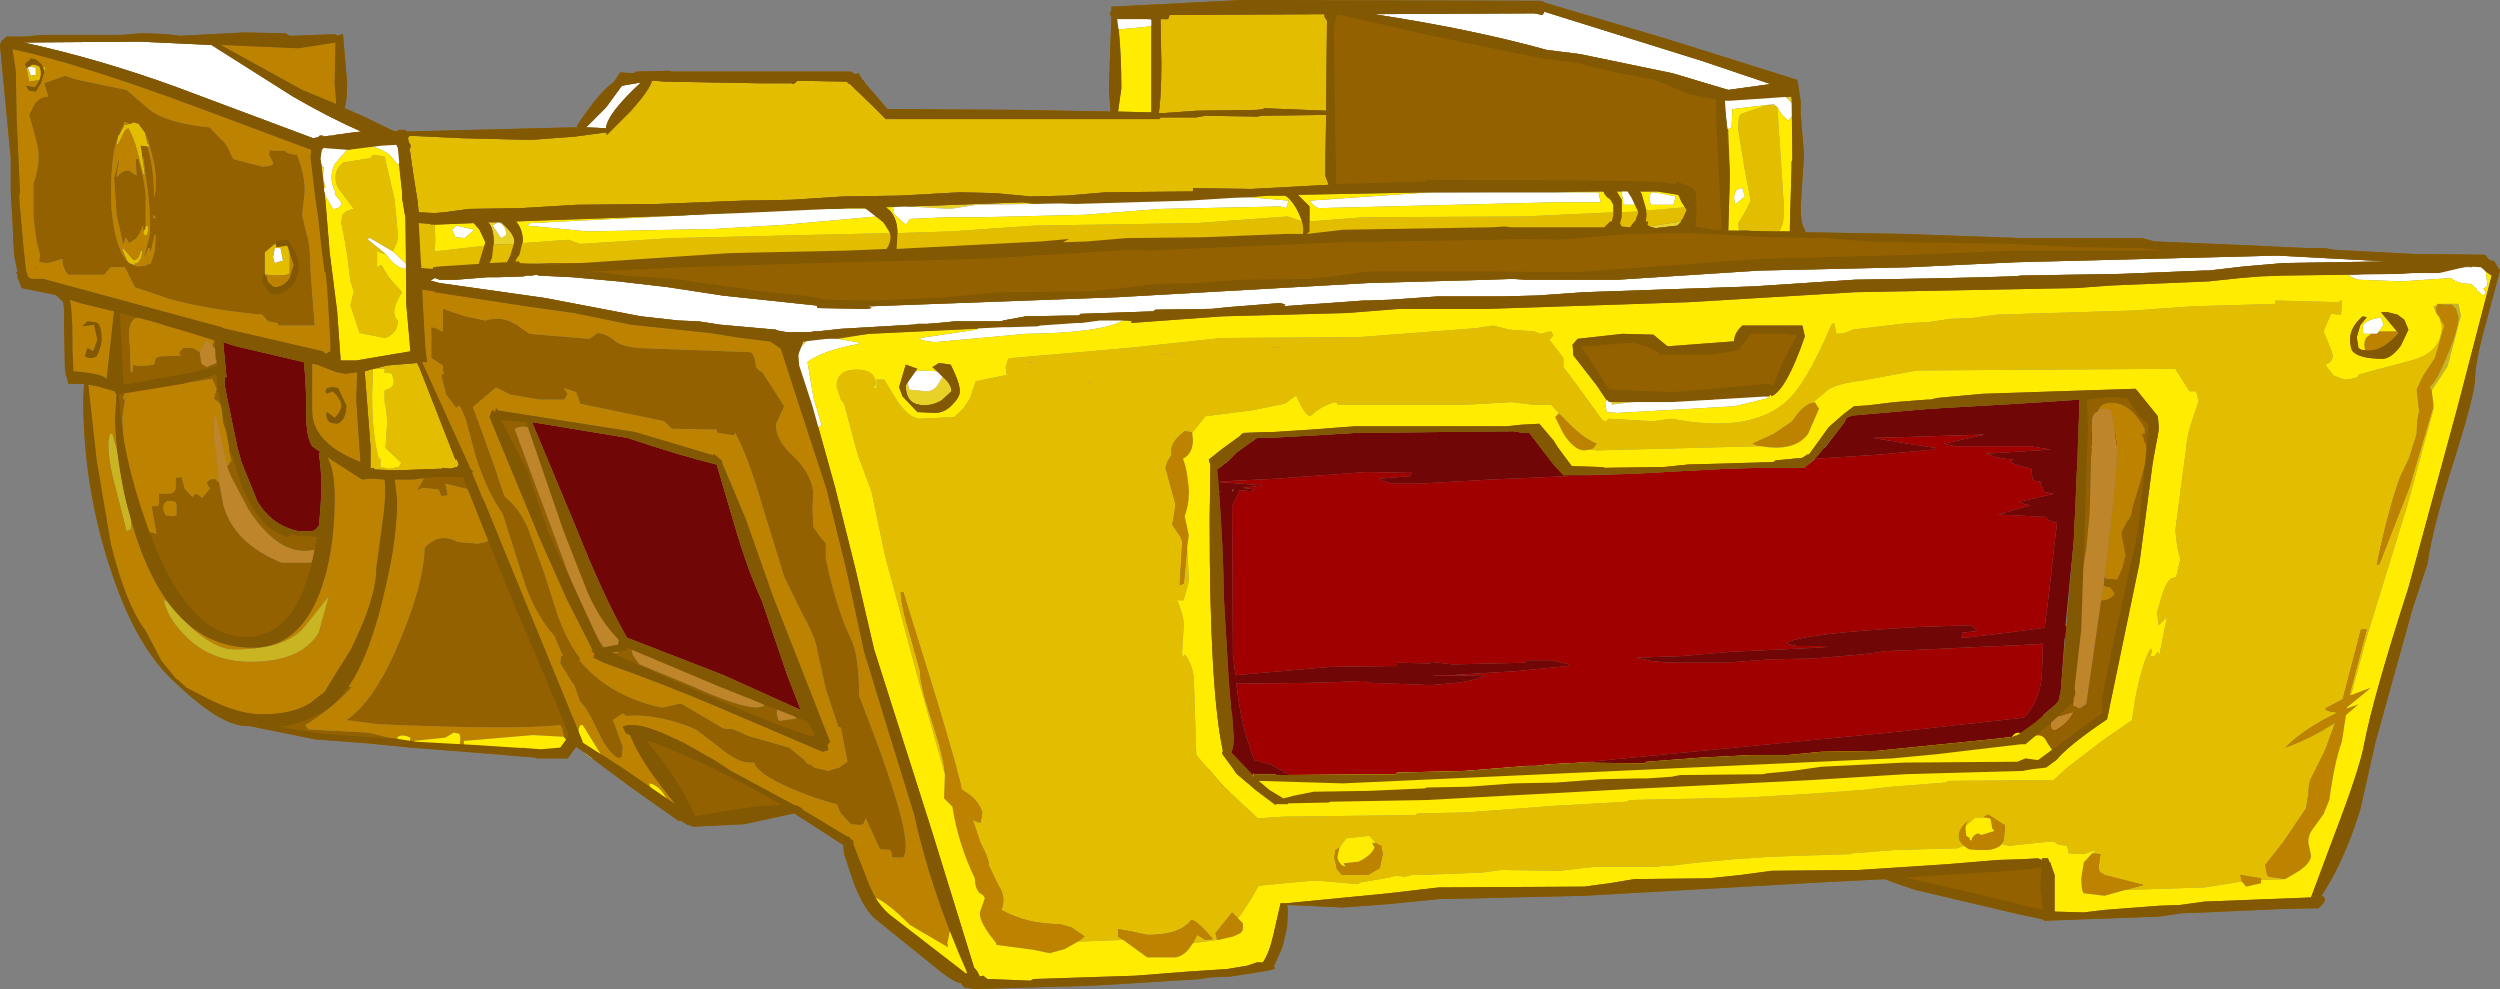 <?xml version="1.0" encoding="UTF-8" standalone="no"?>
<svg xmlns:ffdec="https://www.free-decompiler.com/flash" xmlns:xlink="http://www.w3.org/1999/xlink" ffdec:objectType="frame" height="59.4px" width="150.15px" xmlns="http://www.w3.org/2000/svg">
  <rect width="100%" height="100%" fill="#808080" stroke="none"/>
  <g transform="matrix(1.0, 0.0, 0.0, 1.0, 86.9, 59.3)">
    <use ffdec:characterId="2716" height="59.4" transform="matrix(1.0, 0.0, 0.0, 1.0, -86.9, -59.3)" width="150.15" xlink:href="#shape0"/>
  </g>
  <defs>
    <g id="shape0" transform="matrix(1.0, 0.0, 0.0, 1.0, 86.9, 59.3)">
      <path d="M29.3 -21.1 L29.0 -21.1 29.3 -21.1 M-13.7 -29.8 L-13.6 -29.8 -13.7 -29.7 -13.7 -29.8 M-12.9 -29.9 L-12.75 -29.9 -12.9 -29.75 -12.9 -29.9" fill="#952f2f" fill-rule="evenodd" stroke="none"/>
      <path d="M7.65 -13.45 L8.05 -13.5 26.55 -15.3 34.65 -16.2 34.7 -16.25 Q35.75 -17.35 35.75 -19.25 L35.8 -20.65 35.35 -20.6 27.75 -20.25 26.45 -20.2 25.0 -20.0 22.0 -19.75 19.45 -19.7 16.75 -19.5 13.25 -19.5 12.3 -19.6 11.35 -19.8 14.15 -19.9 17.0 -20.15 22.25 -20.4 22.85 -20.45 Q22.75 -20.45 22.75 -20.5 L22.8 -20.5 21.85 -20.5 21.0 -20.5 20.35 -20.65 Q21.1 -21.25 28.5 -21.65 L31.5 -21.75 31.85 -21.4 30.95 -21.3 31.0 -21.25 30.9 -21.0 31.15 -21.0 33.65 -21.3 35.9 -21.6 36.1 -23.15 36.5 -26.7 36.65 -27.9 Q36.0 -28.0 36.0 -28.25 L33.1 -28.4 35.05 -28.95 34.75 -29.0 34.35 -29.15 36.45 -29.65 35.85 -29.75 35.75 -30.05 35.6 -30.25 35.7 -30.3 35.7 -30.35 35.5 -30.4 Q35.15 -30.4 35.15 -30.7 L35.1 -31.15 Q34.0 -31.4 33.85 -31.55 L34.0 -31.7 33.5 -31.75 32.95 -31.85 32.35 -32.05 36.25 -32.3 35.05 -32.5 31.35 -32.5 30.5 -32.5 29.85 -32.65 32.3 -33.2 32.2 -33.2 27.5 -33.05 25.6 -33.0 27.7 -32.65 29.35 -32.4 29.25 -32.3 26.0 -32.0 22.15 -31.75 21.75 -31.75 19.15 -31.7 16.5 -31.5 13.25 -31.25 12.3 -31.2 11.9 -31.15 10.3 -31.0 10.25 -31.0 9.95 -30.95 8.3 -30.75 2.7 -30.5 -1.75 -30.25 -3.25 -30.25 -3.65 -30.35 Q-4.05 -30.45 -4.05 -30.55 L-2.25 -30.7 -2.1 -30.9 -4.85 -30.95 -10.25 -30.55 -13.25 -30.4 -13.55 -30.4 -13.65 -30.35 -11.05 -30.15 -12.25 -30.0 -11.55 -29.9 -11.75 -29.8 -12.45 -29.85 -12.9 -28.85 -12.85 -20.05 -12.7 -18.75 -12.65 -18.75 -9.85 -19.0 -7.0 -19.25 -3.0 -19.3 -3.0 -19.5 -1.0 -19.45 -1.0 -19.55 0.35 -19.4 0.35 -19.35 0.5 -19.4 4.75 -19.5 4.75 -19.65 6.25 -19.65 7.35 -19.4 7.25 -19.3 4.25 -19.0 0.25 -18.75 -0.55 -18.75 -0.85 -18.7 2.25 -18.75 Q2.0 -18.5 0.7 -18.3 L-1.0 -18.15 -4.8 -18.3 -4.85 -18.4 -5.15 -18.4 Q-7.8 -18.25 -12.65 -18.25 L-12.55 -17.5 Q-12.25 -15.35 -11.55 -13.65 L-10.6 -13.4 -9.4 -12.75 -9.3 -12.65 -10.25 -12.4 -10.95 -12.45 -10.3 -11.5 -10.5 -11.3 Q-12.05 -11.65 -12.8 -12.6 -12.95 -11.5 -13.55 -11.05 -14.25 -12.25 -14.45 -13.5 L-14.5 -15.7 -14.45 -18.3 -15.15 -18.5 -15.15 -18.8 -15.0 -18.9 -14.4 -18.85 -14.3 -23.25 -13.95 -26.5 -14.0 -27.15 -13.9 -27.65 -13.95 -28.9 -13.7 -29.7 -13.6 -29.8 -13.7 -29.8 -14.5 -29.65 -16.4 -29.75 -16.5 -30.0 -16.4 -30.25 -13.8 -30.35 -13.85 -30.45 -14.55 -30.55 -14.65 -30.75 -14.25 -31.0 -14.8 -31.15 -13.25 -31.5 -12.6 -32.15 -11.4 -33.0 -10.75 -33.0 -7.95 -33.15 -5.5 -33.3 4.0 -33.4 4.6 -33.3 4.95 -33.3 5.95 -32.0 6.4 -31.45 6.75 -31.5 11.75 -31.75 14.9 -31.95 16.5 -32.15 22.0 -32.4 22.7 -32.4 23.85 -33.9 24.0 -34.2 24.35 -34.35 24.4 -34.35 29.0 -34.75 34.2 -35.05 38.0 -35.3 37.95 -33.55 38.35 -33.4 38.35 -33.35 42.5 -33.2 Q42.9 -33.15 43.1 -32.9 L41.25 -32.5 38.5 -32.5 39.1 -32.15 38.1 -31.85 37.9 -31.75 37.85 -31.3 37.8 -29.75 38.85 -29.8 39.35 -29.4 Q38.75 -28.85 37.75 -28.75 L37.65 -26.8 37.15 -21.7 38.5 -21.75 37.1 -20.95 36.85 -17.55 36.8 -17.55 36.8 -17.45 Q36.8 -17.15 36.4 -16.85 L35.8 -16.35 40.0 -16.75 Q39.55 -15.3 33.8 -14.4 L19.6 -13.4 17.9 -13.25 12.75 -13.05 11.7 -12.95 10.25 -12.9 5.0 -13.0 4.65 -13.25 4.6 -13.3 5.6 -13.35 5.65 -13.35 7.65 -13.45 M37.9 -32.45 L38.5 -32.5 37.9 -32.5 37.9 -32.45 M29.3 -21.1 L29.0 -21.1 29.3 -21.1 M-73.5 -38.75 L-72.7 -38.5 -68.65 -37.55 Q-68.5 -36.3 -68.5 -34.3 -68.5 -33.05 -68.15 -32.5 L-67.65 -32.15 -67.75 -32.05 Q-67.45 -30.35 -67.75 -27.7 L-67.8 -27.7 Q-67.85 -27.5 -68.15 -27.4 L-69.0 -27.4 Q-70.6 -27.75 -71.45 -29.2 L-72.4 -31.55 -72.65 -32.45 -73.25 -35.35 -73.4 -36.15 -73.4 -36.65 -73.3 -36.65 -73.5 -38.75 M-54.95 -33.95 L-49.2 -33.0 Q-46.1 -31.95 -43.85 -31.4 L-42.75 -27.65 Q-41.95 -24.95 -41.15 -23.25 L-39.6 -18.7 -38.8 -16.65 -43.45 -18.75 -49.25 -21.0 Q-50.65 -23.45 -52.3 -27.6 L-54.95 -33.95 M-12.9 -29.9 L-12.9 -29.75 -12.75 -29.9 -12.9 -29.9" fill="#700606" fill-rule="evenodd" stroke="none"/>
      <path d="M22.15 -31.75 L26.0 -32.0 29.25 -32.3 29.35 -32.4 27.7 -32.65 25.6 -33.0 27.5 -33.05 32.2 -33.2 32.3 -33.2 29.85 -32.65 30.5 -32.5 31.35 -32.5 35.05 -32.5 36.25 -32.3 32.35 -32.05 32.95 -31.85 33.5 -31.75 34.0 -31.7 33.85 -31.55 Q34.0 -31.4 35.1 -31.15 L35.15 -30.7 Q35.15 -30.4 35.5 -30.4 L35.7 -30.35 35.7 -30.3 35.6 -30.25 35.75 -30.05 35.85 -29.75 36.45 -29.65 34.35 -29.15 34.75 -29.0 35.05 -28.95 33.1 -28.4 36.0 -28.25 Q36.0 -28.0 36.65 -27.9 L36.5 -26.7 36.1 -23.15 35.9 -21.6 33.65 -21.3 31.15 -21.0 30.9 -21.0 31.0 -21.25 30.95 -21.3 31.85 -21.4 31.5 -21.75 28.5 -21.65 Q21.1 -21.25 20.35 -20.65 L21.0 -20.5 21.85 -20.5 22.8 -20.5 22.75 -20.5 Q22.75 -20.45 22.85 -20.45 L22.25 -20.4 17.0 -20.15 14.15 -19.9 11.35 -19.8 12.3 -19.6 13.25 -19.5 16.75 -19.5 19.45 -19.7 22.0 -19.75 25.0 -20.0 26.45 -20.2 27.75 -20.25 35.35 -20.6 35.8 -20.65 35.75 -19.25 Q35.75 -17.35 34.7 -16.25 L34.65 -16.2 26.55 -15.3 8.05 -13.5 7.65 -13.45 7.15 -13.45 6.2 -13.4 5.65 -13.35 5.6 -13.35 4.6 -13.3 4.65 -13.25 4.2 -13.25 1.1 -13.0 -3.0 -12.9 -3.05 -12.8 -9.4 -12.75 -10.6 -13.4 -11.55 -13.65 Q-12.25 -15.35 -12.55 -17.5 L-12.65 -18.25 Q-7.8 -18.25 -5.15 -18.4 L-4.85 -18.4 -4.8 -18.3 -1.0 -18.15 0.7 -18.3 Q2.0 -18.5 2.25 -18.75 L-0.85 -18.7 -0.55 -18.75 0.25 -18.75 4.25 -19.0 7.25 -19.3 7.35 -19.4 6.25 -19.65 4.75 -19.65 4.75 -19.5 0.5 -19.4 0.35 -19.35 0.35 -19.4 -1.0 -19.55 -1.0 -19.45 -3.0 -19.5 -3.0 -19.3 -7.0 -19.25 -9.85 -19.0 -12.65 -18.75 -12.7 -18.75 -12.85 -20.05 -12.9 -28.85 -12.45 -29.85 -11.75 -29.8 -11.55 -29.9 -12.25 -30.0 -11.05 -30.15 -13.65 -30.35 -13.55 -30.4 -13.25 -30.4 -10.25 -30.55 -4.85 -30.95 -2.1 -30.9 -2.25 -30.7 -4.05 -30.55 Q-4.05 -30.45 -3.65 -30.35 L-3.25 -30.25 -1.75 -30.25 2.7 -30.5 8.3 -30.75 11.3 -30.85 14.0 -31.0 16.85 -31.15 18.7 -31.2 21.45 -31.2 22.15 -31.75" fill="#a00000" fill-rule="evenodd" stroke="none"/>
      <path d="M-84.8 -43.15 L-84.8 -43.25 -84.75 -43.15 -84.8 -43.15 M-79.4 -35.35 Q-79.3 -35.6 -79.3 -35.35 L-79.4 -35.35" fill="#95791c" fill-rule="evenodd" stroke="none"/>
      <path d="M19.25 -53.0 L19.65 -53.05 19.8 -52.9 19.25 -53.0 M20.75 -53.05 L20.4 -53.45 20.7 -53.5 20.75 -53.05 M18.1 -45.45 L17.55 -45.45 17.6 -45.5 18.1 -45.45 M61.05 -43.25 L61.3 -43.3 61.55 -43.25 61.05 -43.25 M-38.85 -38.4 L-38.65 -38.8 -38.55 -38.8 -38.4 -38.85 -38.85 -38.4 M9.9 -35.15 L11.1 -35.15 9.9 -35.0 9.9 -35.15 M-56.0 -44.65 L-57.25 -44.6 -57.25 -44.75 Q-57.25 -45.65 -57.6 -45.95 L-57.0 -45.95 -57.3 -45.75 -56.8 -45.0 -56.55 -45.15 -56.5 -45.25 Q-56.5 -45.7 -56.95 -45.95 L-56.8 -45.95 Q-56.0 -45.25 -56.0 -44.8 L-56.0 -44.65 M-61.6 -43.35 L-61.45 -43.2 -61.6 -43.2 -61.6 -43.35 M-54.95 -43.45 L-54.8 -43.5 -53.75 -43.5 -54.95 -43.45 M12.15 -45.7 L13.1 -45.85 14.1 -46.0 13.85 -45.75 12.55 -45.6 12.15 -45.7 M57.1 -39.35 L57.15 -39.3 57.1 -39.2 57.1 -39.35 M-17.85 -58.15 L-17.75 -58.15 -17.75 -58.1 -17.85 -58.15 M-67.45 -48.0 L-67.6 -49.45 -67.55 -49.3 -67.45 -49.3 -67.5 -48.75 -67.35 -48.0 -67.45 -48.0 M-24.8 -47.05 L-28.25 -47.0 -29.85 -46.75 -32.3 -46.9 -25.5 -47.15 -24.8 -47.05 M-24.75 -37.5 L-25.25 -37.5 -24.75 -37.55 -24.75 -37.5 M-10.25 -38.4 L-10.55 -38.4 -9.75 -38.45 -10.25 -38.4 M-17.25 -38.0 L-16.55 -38.05 -16.55 -38.0 -17.25 -38.0 M-34.85 -46.75 L-36.75 -46.75 -36.0 -46.8 -34.95 -46.8 -34.85 -46.75 M-30.4 -36.8 L-30.25 -36.65 Q-29.75 -36.2 -29.75 -35.8 L-30.35 -35.25 Q-31.05 -34.85 -31.75 -35.0 -32.5 -35.15 -32.5 -36.15 L-32.4 -36.45 -32.3 -35.9 -31.25 -35.8 Q-30.85 -35.8 -30.6 -36.15 L-30.3 -36.65 -30.4 -36.8 M-24.55 -37.0 L-24.5 -37.05 -24.45 -37.05 -24.5 -37.05 -24.5 -37.0 -24.55 -37.0 M-21.55 -36.4 L-21.45 -36.25 -21.65 -36.3 -21.55 -36.4" fill="#e9d227" fill-rule="evenodd" stroke="none"/>
      <path d="M59.45 -40.45 L59.25 -40.9 59.45 -40.95 59.4 -40.65 59.45 -40.45 M59.6 -41.05 L60.75 -41.05 60.9 -40.35 60.1 -37.3 59.25 -36.0 59.15 -35.85 59.0 -36.05 Q59.4 -36.3 60.05 -37.9 60.75 -39.5 60.75 -40.25 L60.6 -40.75 60.35 -41.0 59.75 -41.0 59.6 -41.05 M-13.5 -2.9 L-13.65 -2.85 -13.65 -2.9 -13.5 -2.9 M-27.75 -5.35 L-27.8 -5.45 -27.75 -5.4 -27.75 -5.35 M-79.0 -28.0 L-79.05 -27.5 -79.3 -27.4 -80.0 -30.15 Q-80.4 -31.6 -80.4 -32.75 L-80.3 -33.25 -80.15 -33.25 -79.85 -32.2 -79.6 -30.75 Q-79.4 -29.15 -79.0 -28.25 L-79.0 -28.0 M-67.75 -21.3 Q-68.8 -19.55 -71.85 -19.55 -74.45 -19.55 -76.0 -21.35 -76.8 -22.2 -77.05 -23.15 L-77.0 -23.3 -75.6 -21.8 Q-74.05 -20.3 -72.8 -20.3 -69.6 -20.3 -68.5 -21.8 L-67.15 -23.5 -67.75 -21.3" fill="#c9b422" fill-rule="evenodd" stroke="none"/>
      <path d="M-28.85 -0.95 L-28.8 -0.85 -28.85 -0.95 M-53.8 -14.15 L-54.0 -14.05 -55.75 -14.05 -56.55 -14.1 -56.45 -14.15 -55.5 -14.4 -53.8 -14.15 M-73.15 -31.0 L-73.05 -30.8 -73.05 -30.75 -73.15 -31.0" fill="#af8f20" fill-rule="evenodd" stroke="none"/>
      <path d="M8.0 -56.05 L6.0 -56.3 Q1.5 -57.55 -4.4 -58.45 L5.25 -58.5 5.75 -58.4 5.85 -58.6 15.3 -55.65 19.45 -54.25 16.9 -53.9 13.55 -54.9 8.0 -56.05 M19.8 -52.9 L19.65 -53.05 19.25 -53.0 17.15 -52.75 17.1 -51.65 16.9 -51.55 16.85 -51.55 16.65 -53.15 Q16.65 -53.8 16.75 -53.5 L20.1 -53.75 20.4 -53.45 20.75 -53.05 20.75 -53.0 20.75 -52.4 20.75 -52.35 20.5 -52.05 20.1 -52.45 19.85 -52.85 19.8 -52.9 M54.45 -42.8 L60.5 -43.25 61.05 -43.25 61.55 -43.25 Q61.7 -43.5 62.1 -43.5 L62.4 -43.0 62.5 -42.15 62.25 -41.95 62.4 -41.75 62.25 -41.55 61.95 -41.8 61.85 -41.8 61.85 -41.95 61.5 -42.25 Q60.7 -42.25 60.3 -42.6 L57.35 -42.4 54.75 -42.5 54.45 -42.6 54.1 -42.8 54.45 -42.8 M-37.75 -33.65 L-37.8 -33.65 -38.55 -35.4 -39.0 -37.4 -39.0 -37.7 -39.0 -37.85 -38.95 -38.05 -38.95 -38.25 -38.85 -38.4 -38.4 -38.85 -38.2 -38.9 -38.05 -39.0 -37.8 -39.0 -36.55 -38.95 -35.4 -38.75 -35.3 -38.65 Q-37.45 -38.25 -38.35 -37.6 L-38.4 -37.55 -38.05 -35.45 -37.55 -33.75 -37.75 -33.65 M-28.2 -39.55 L-28.0 -39.75 -24.3 -39.8 -24.2 -39.8 -23.0 -40.0 -21.75 -40.25 -19.15 -40.25 -19.45 -40.05 Q-20.8 -39.3 -25.3 -39.25 L-30.75 -38.75 -31.15 -38.8 Q-31.6 -38.85 -31.65 -39.0 L-28.25 -39.5 -28.2 -39.55 M19.25 -35.5 L19.35 -35.4 17.3 -34.9 10.25 -34.5 9.6 -34.55 9.5 -35.15 9.6 -35.25 9.6 -35.3 9.9 -35.15 9.9 -35.0 11.1 -35.15 15.75 -35.3 18.25 -35.6 19.25 -35.5 M34.5 -42.75 Q34.25 -42.65 24.5 -42.5 L18.45 -42.1 8.25 -41.75 5.4 -41.55 3.4 -41.5 2.75 -41.5 2.65 -41.5 -0.5 -41.5 -3.35 -41.3 -4.65 -41.25 -5.0 -41.25 -7.75 -41.05 -7.85 -41.05 -9.9 -40.9 -9.75 -40.95 -9.7 -41.0 -10.0 -41.1 -13.15 -40.85 -14.1 -40.75 -17.5 -40.7 -17.65 -40.6 -22.0 -40.45 -22.1 -40.35 -22.15 -40.35 -22.5 -40.35 -25.3 -40.3 -26.65 -40.05 -26.75 -40.0 -29.55 -40.0 -30.55 -39.9 -31.2 -39.85 -31.35 -39.85 -31.8 -39.85 -32.0 -39.8 -32.1 -39.8 -36.4 -39.55 -37.75 -39.4 -37.9 -39.4 -38.0 -39.4 -38.25 -39.35 -39.2 -39.35 -39.65 -39.35 -40.2 -39.45 -40.3 -39.5 -43.65 -39.8 -44.95 -40.0 -46.15 -40.05 -48.4 -40.3 -54.15 -41.4 -60.5 -42.3 -61.05 -42.45 Q-60.9 -42.55 -60.8 -42.6 L-60.75 -42.6 -60.5 -42.5 -59.5 -42.5 -57.65 -42.65 -57.0 -42.65 -55.45 -42.7 -55.3 -42.75 -55.0 -42.75 -54.65 -42.8 -54.55 -42.75 -52.5 -42.65 -49.75 -42.4 -46.75 -42.05 -43.5 -41.55 -37.85 -40.95 -37.8 -40.8 -34.85 -40.75 -34.55 -40.8 -34.75 -40.9 -19.8 -41.45 -4.75 -42.3 2.5 -42.5 3.95 -42.55 4.75 -42.5 10.25 -42.5 18.75 -43.05 27.75 -43.25 34.15 -43.55 49.9 -43.95 56.45 -43.6 50.25 -43.5 47.9 -43.3 45.75 -43.05 45.45 -43.05 40.5 -42.85 34.5 -42.75 M17.9 -47.5 L17.35 -47.05 17.3 -47.0 17.25 -47.4 Q17.25 -48.0 17.75 -48.0 L17.9 -47.5 M13.6 -47.0 L12.25 -47.0 12.15 -47.35 12.25 -47.75 12.5 -47.75 13.75 -47.5 13.6 -47.0 M11.35 -47.0 L10.6 -47.0 10.5 -47.8 10.5 -47.9 10.85 -47.9 11.2 -47.5 11.4 -47.15 11.4 -47.0 11.35 -47.0 M6.6 -47.75 L9.1 -47.75 9.25 -47.15 6.5 -47.15 -7.65 -46.8 Q-7.9 -46.8 -8.25 -47.25 L-4.65 -47.5 -1.0 -47.75 6.6 -47.75 M55.5 -39.25 L55.1 -39.25 55.05 -39.2 55.0 -39.65 Q55.0 -39.9 55.5 -40.1 L56.1 -40.25 56.25 -39.8 56.0 -39.4 55.85 -39.25 55.5 -39.25 M-84.75 -54.8 L-85.05 -54.75 -85.25 -55.3 -84.75 -55.25 -84.75 -54.8 M-17.75 -58.1 L-17.5 -58.0 Q-17.55 -57.8 -17.75 -57.75 L-17.95 -57.7 -19.5 -57.55 -19.7 -57.55 -19.9 -57.6 -20.0 -58.0 Q-20.0 -58.65 -19.75 -58.25 L-17.85 -58.15 -17.75 -58.1 M-78.5 -56.8 L-74.2 -56.6 -69.3 -53.5 Q-67.05 -52.2 -65.2 -51.4 L-65.65 -51.35 -66.75 -51.2 -66.95 -51.15 -67.1 -51.15 -67.5 -51.1 -67.5 -51.15 -67.7 -51.15 -67.8 -51.05 -68.1 -51.0 -76.25 -54.05 Q-80.9 -55.75 -85.5 -56.75 L-78.5 -56.8 M-67.6 -49.45 L-67.75 -50.1 -67.3 -50.6 -66.55 -50.65 -66.5 -50.6 -66.0 -50.9 -65.3 -50.65 -66.05 -50.3 -66.8 -49.45 Q-67.2 -48.6 -66.75 -47.75 L-66.8 -47.65 -66.4 -47.15 Q-66.4 -46.75 -66.9 -46.75 L-67.3 -47.45 -67.4 -47.7 -67.55 -48.0 -67.45 -48.0 -67.35 -48.0 -67.5 -48.75 -67.45 -49.3 -67.55 -49.3 -67.6 -49.45 M-64.9 -50.55 L-65.05 -50.55 -65.15 -50.75 -64.75 -51.0 -63.8 -50.9 -63.05 -50.65 -62.75 -49.75 -62.95 -49.45 -63.0 -49.4 -63.5 -50.0 Q-64.1 -50.45 -64.9 -50.55 M-62.5 -43.45 L-62.4 -43.25 -62.5 -43.15 Q-63.0 -43.15 -63.55 -43.8 L-63.75 -44.05 -64.8 -44.9 -64.75 -45.05 -63.55 -44.35 -63.3 -44.2 -62.5 -43.45 M-50.5 -52.85 L-49.55 -54.15 -48.4 -54.35 Q-50.45 -52.45 -50.5 -51.6 L-51.7 -51.65 -50.5 -52.85 M-34.25 -46.3 L-39.75 -45.8 -44.0 -45.55 -51.6 -45.4 -55.25 -45.75 -55.05 -45.9 -47.05 -46.3 -46.0 -46.35 -39.5 -46.75 -39.5 -46.8 -36.75 -46.75 -34.85 -46.75 -34.5 -46.75 -34.05 -46.4 -34.25 -46.3 M-58.4 -45.5 L-59.0 -45.0 -59.55 -45.05 -59.75 -45.5 -59.5 -45.75 -58.4 -45.5 M-56.95 -45.95 Q-56.5 -45.7 -56.5 -45.25 L-56.55 -45.15 -56.8 -45.0 -57.3 -45.75 -57.0 -45.95 -57.0 -46.0 -56.95 -45.95 M-70.4 -43.5 L-70.5 -43.85 -70.4 -44.4 -70.05 -44.4 -69.9 -43.65 -70.4 -43.5 M-11.8 -47.45 L-9.5 -47.25 -9.65 -46.8 -10.0 -46.9 -17.25 -46.75 -21.75 -46.4 -28.0 -46.25 -30.1 -46.25 -32.25 -46.15 -32.5 -45.8 -33.25 -46.5 -33.25 -46.9 -33.25 -47.0 -32.3 -46.9 -29.85 -46.75 -28.25 -47.0 -24.8 -47.05 -22.0 -47.15 -17.25 -47.4 -17.25 -47.5 -11.8 -47.45 M-31.95 -37.0 L-31.5 -37.05 -30.6 -37.0 -30.55 -37.0 -30.4 -36.8 -30.3 -36.65 -30.6 -36.15 Q-30.85 -35.8 -31.25 -35.8 L-32.3 -35.9 -32.4 -36.45 -32.4 -36.5 -32.05 -37.0 -31.95 -37.0" fill="#ffffff" fill-rule="evenodd" stroke="none"/>
      <path d="M39.1 -34.6 L39.1 -34.65 Q39.4 -34.85 39.9 -34.65 L40.25 -32.5 Q40.25 -30.6 39.5 -24.65 L39.45 -24.1 39.4 -23.95 39.3 -23.25 38.4 -17.0 38.0 -16.75 37.55 -16.95 Q37.4 -17.05 37.4 -17.5 L37.85 -22.9 38.25 -25.45 38.4 -26.35 38.6 -28.45 38.6 -28.5 38.75 -34.05 Q38.75 -34.45 39.1 -34.6 M36.25 -16.0 L36.6 -16.25 37.65 -16.55 Q37.35 -15.85 36.5 -15.4 L36.3 -15.5 36.25 -16.0 M-54.15 -31.15 Q-53.95 -29.6 -53.0 -27.75 L-50.9 -23.5 -49.75 -20.85 -49.8 -20.25 -49.8 -20.15 -49.75 -20.1 -50.15 -20.05 Q-50.85 -20.05 -52.75 -24.8 L-56.0 -33.55 Q-55.05 -34.0 -54.6 -32.95 L-54.15 -31.15 M-74.15 -38.55 L-73.8 -38.15 -73.9 -37.5 -74.5 -37.25 -74.8 -37.45 -74.9 -38.05 -74.9 -38.15 -74.5 -38.9 -74.15 -38.55 M-73.75 -30.35 L-74.05 -33.0 -74.05 -34.25 -73.9 -34.25 -73.25 -31.3 -73.15 -31.0 -73.05 -30.75 -72.0 -28.75 Q-69.95 -25.55 -67.65 -26.4 L-67.55 -26.15 Q-67.9 -25.65 -68.25 -25.5 L-70.0 -25.5 Q-72.9 -26.7 -73.5 -29.0 L-73.75 -30.35 M-49.0 -20.4 L-45.4 -19.15 Q-42.15 -17.75 -41.4 -17.15 L-41.05 -17.0 -41.0 -16.9 -41.4 -16.8 Q-42.5 -16.8 -45.25 -18.05 L-48.5 -19.4 -48.9 -19.95 -49.0 -20.4 M-39.05 -16.15 L-40.05 -16.0 -40.15 -16.05 -40.25 -16.4 -40.25 -16.65 -39.55 -16.75 -39.05 -16.15" fill="#bf852b" fill-rule="evenodd" stroke="none"/>
      <path d="M19.8 -52.9 L19.85 -52.85 20.25 -46.75 Q20.25 -45.8 19.95 -45.4 L19.75 -45.25 18.75 -45.35 18.1 -45.45 17.6 -45.5 17.55 -45.45 17.5 -45.9 17.9 -46.55 18.25 -47.25 17.9 -49.05 17.5 -51.5 Q17.5 -52.35 17.65 -52.45 L19.25 -53.0 19.8 -52.9 M-30.15 -12.8 L-31.75 -18.5 -33.75 -25.95 -34.55 -29.75 -35.4 -32.05 -36.2 -35.05 -36.4 -35.3 -36.65 -36.1 Q-36.65 -37.1 -35.45 -37.1 -34.3 -37.1 -34.3 -36.2 L-34.45 -36.0 -34.25 -36.0 -34.25 -36.5 -33.8 -36.5 -33.0 -35.2 Q-32.25 -34.15 -31.65 -34.15 L-29.6 -34.25 -29.05 -34.75 -28.65 -35.35 -28.3 -36.4 -26.35 -36.8 -26.45 -36.85 -26.5 -37.25 -26.35 -37.75 -26.05 -37.8 -19.15 -38.4 -13.5 -39.0 -5.3 -39.05 1.9 -39.6 2.0 -39.65 2.55 -39.7 2.75 -39.75 3.75 -39.5 5.25 -39.4 5.6 -39.25 6.25 -39.4 6.4 -39.15 6.15 -38.9 7.0 -37.8 7.0 -37.25 7.75 -36.25 9.35 -34.05 9.55 -34.0 9.75 -34.15 12.4 -34.0 13.5 -34.15 Q18.15 -33.25 20.35 -35.15 21.55 -36.15 23.1 -39.8 L23.25 -39.9 23.4 -39.25 Q23.95 -39.25 24.35 -39.5 L27.75 -39.9 28.9 -39.95 30.25 -40.15 31.55 -40.2 33.0 -40.4 41.25 -40.65 44.75 -40.9 49.75 -41.05 49.75 -41.25 53.6 -41.15 Q53.75 -41.5 53.75 -40.9 L53.7 -40.4 53.65 -40.4 53.1 -40.45 52.65 -39.4 53.1 -38.3 Q53.4 -37.6 52.75 -37.4 L53.25 -36.75 53.9 -36.5 54.35 -36.55 Q54.75 -36.6 54.75 -36.8 L58.1 -37.7 Q59.75 -38.2 59.75 -39.7 L59.6 -40.25 59.65 -40.2 59.9 -39.75 59.35 -37.8 58.65 -36.75 58.25 -35.9 58.4 -34.55 Q58.25 -34.2 58.25 -33.25 L57.8 -31.8 57.25 -30.65 Q56.55 -28.75 55.85 -25.4 L56.0 -25.4 57.8 -30.0 59.25 -34.9 59.25 -34.7 57.7 -29.0 55.25 -21.05 54.3 -17.55 54.2 -17.5 54.35 -18.1 55.25 -21.5 54.9 -21.5 53.8 -17.3 52.75 -16.75 Q52.8 -16.6 53.15 -16.55 L53.5 -16.5 52.8 -16.15 Q51.3 -15.35 50.35 -14.4 51.9 -14.95 53.35 -15.9 L52.75 -14.25 51.9 -12.55 Q51.75 -12.3 51.75 -11.65 L51.6 -10.75 50.25 -8.75 49.15 -7.35 49.25 -6.8 49.35 -6.65 50.35 -6.5 48.9 -6.45 48.9 -6.55 47.65 -6.75 47.75 -6.35 47.7 -6.35 45.5 -6.0 40.75 -5.85 41.85 -6.15 39.5 -6.75 39.35 -6.85 Q39.15 -6.9 39.15 -7.25 L39.25 -8.0 38.8 -8.05 39.0 -8.25 38.25 -8.0 37.35 -8.05 37.25 -8.5 36.9 -8.55 Q36.55 -8.6 36.5 -8.75 L36.15 -8.75 33.75 -8.5 33.35 -8.6 33.5 -8.7 33.4 -8.7 33.35 -8.75 33.45 -8.8 33.5 -9.45 33.5 -9.75 33.3 -9.85 32.7 -10.25 32.45 -10.2 31.75 -10.2 30.85 -9.45 30.75 -9.1 30.8 -8.8 31.05 -8.75 31.1 -8.7 31.15 -8.55 31.1 -8.5 31.05 -8.5 30.65 -8.35 26.9 -8.25 24.35 -8.05 24.25 -8.0 19.5 -7.85 18.1 -7.75 17.85 -7.75 15.1 -7.5 13.4 -7.3 12.9 -7.3 12.75 -7.25 8.95 -7.25 6.75 -7.0 3.25 -7.05 2.15 -6.9 -1.5 -6.75 -2.1 -6.75 -2.5 -6.65 -3.1 -6.7 -3.45 -6.6 -5.2 -6.3 -5.35 -6.2 -7.65 -6.4 -8.15 -6.4 -9.8 -6.25 -11.3 -6.1 -11.8 -5.25 -12.35 -4.4 -12.55 -4.15 -12.9 -4.5 -13.9 -3.25 -13.8 -2.85 -15.25 -2.65 -15.0 -3.15 -14.5 -2.85 -14.05 -2.9 Q-15.2 -4.25 -15.4 -4.0 -16.05 -3.15 -18.0 -3.15 L-18.9 -3.35 -19.75 -3.5 -19.75 -3.05 -19.45 -2.85 -22.0 -2.75 -22.15 -2.75 -21.75 -3.05 -22.55 -3.6 -23.25 -3.8 Q-25.25 -3.8 -26.75 -4.65 -26.45 -5.45 -26.95 -6.15 L-27.5 -7.3 Q-27.5 -7.75 -28.0 -8.65 L-28.5 -10.15 Q-28.35 -9.9 -28.0 -9.9 L-27.9 -10.5 Q-28.1 -11.15 -28.65 -11.55 L-29.15 -11.9 Q-29.15 -12.3 -30.65 -17.3 L-32.65 -23.75 -32.8 -23.75 Q-32.8 -22.95 -32.2 -21.0 L-31.65 -19.0 Q-31.65 -18.15 -30.9 -15.9 -30.2 -13.75 -30.15 -12.8 M-15.6 -26.4 L-15.5 -24.6 Q-15.5 -24.25 -15.65 -23.85 L-15.8 -23.3 -15.75 -23.25 -16.15 -23.25 -16.25 -23.35 Q-15.8 -22.35 -15.8 -21.75 L-15.9 -20.25 -15.9 -20.2 -15.9 -19.8 -15.75 -20.0 Q-15.3 -19.45 -15.2 -18.6 L-15.05 -13.95 -13.45 -12.1 -11.35 -10.15 -9.85 -10.25 -1.9 -10.35 -1.75 -10.45 1.05 -10.5 6.45 -10.9 10.8 -11.15 11.0 -11.25 18.05 -11.4 22.2 -11.65 24.9 -11.85 26.75 -12.05 29.95 -12.3 30.15 -12.4 36.45 -12.45 37.2 -13.15 39.35 -14.8 41.15 -16.05 41.35 -17.4 Q41.9 -20.0 42.3 -20.35 L42.35 -20.15 42.25 -19.9 42.3 -19.9 42.3 -19.85 42.35 -19.9 42.5 -19.9 42.7 -20.15 42.75 -20.0 42.8 -20.0 43.25 -22.25 42.75 -21.75 42.65 -22.5 42.95 -23.55 Q43.2 -24.35 43.5 -24.55 L43.8 -24.65 44.05 -25.7 43.85 -26.5 43.85 -26.6 43.75 -27.45 44.4 -32.4 Q44.45 -33.25 45.0 -34.75 L45.15 -35.2 45.0 -35.8 44.6 -35.8 43.75 -37.15 28.25 -37.05 24.95 -36.45 Q23.4 -36.25 22.9 -35.9 L21.95 -35.1 Q21.4 -35.0 20.75 -34.0 L19.65 -33.25 18.35 -32.65 18.75 -32.5 9.0 -32.25 8.65 -32.3 8.8 -32.4 9.0 -32.65 Q8.1 -33.0 6.95 -34.25 L6.25 -35.0 5.1 -35.0 3.9 -35.15 1.25 -35.0 -6.55 -35.0 -6.65 -35.15 Q-7.45 -35.0 -8.15 -34.35 -8.45 -34.15 -9.05 -35.55 L-9.75 -35.05 -11.75 -34.65 -14.5 -34.3 -15.3 -33.3 -15.35 -33.35 -15.75 -33.4 Q-16.55 -32.8 -16.55 -32.25 L-16.55 -31.95 -16.8 -31.55 -16.9 -31.2 -16.6 -30.1 -16.3 -29.0 -16.4 -28.3 -16.5 -27.8 -16.2 -27.35 Q-15.9 -27.0 -15.9 -26.65 L-16.05 -24.15 -15.8 -24.25 -15.6 -26.4 M14.3 -46.85 L14.35 -46.9 14.4 -46.7 14.6 -46.15 14.1 -46.0 13.1 -45.85 12.15 -45.7 11.25 -45.5 -5.0 -45.15 -13.5 -44.5 -14.7 -44.65 -24.4 -44.5 -29.5 -44.15 -40.0 -43.9 -46.15 -43.75 -51.25 -43.5 -52.0 -43.5 -53.4 -43.5 -53.75 -43.5 -54.8 -43.5 -54.95 -43.45 -61.25 -43.0 -61.45 -43.2 -61.6 -43.35 -61.8 -43.5 -61.9 -43.9 -61.75 -43.95 Q-61.75 -45.2 -61.9 -45.6 L-61.8 -46.05 -60.8 -46.0 -60.8 -45.8 -60.75 -44.9 -60.8 -44.2 -57.75 -44.55 -57.35 -44.6 -57.25 -44.6 -56.0 -44.65 -55.5 -44.7 -52.75 -44.9 -52.05 -44.65 -46.5 -45.0 -33.45 -45.3 -33.0 -45.3 -29.8 -45.4 -24.75 -45.75 -15.05 -45.9 -9.55 -46.3 -8.7 -46.0 -8.25 -46.0 -5.0 -46.25 4.65 -46.3 10.0 -46.55 10.5 -46.55 11.5 -46.6 12.0 -46.65 14.3 -46.85 M-84.35 -55.3 L-84.15 -55.25 -84.25 -55.0 -84.5 -54.5 -85.15 -54.4 -85.3 -55.2 -85.3 -55.5 -84.35 -55.3 M-84.75 -54.8 L-84.75 -55.25 -85.25 -55.3 -85.05 -54.75 -84.75 -54.8 M-35.9 -54.3 L-34.45 -52.9 -33.7 -52.15 -17.25 -52.15 -17.2 -52.25 -15.05 -52.25 -14.5 -52.35 -11.4 -52.3 -11.1 -52.35 -7.25 -52.4 -7.3 -49.6 -7.3 -48.75 -7.1 -48.2 -11.75 -47.95 -15.25 -48.0 -15.25 -47.8 -20.5 -47.75 -22.85 -47.55 -25.0 -47.5 -27.15 -47.7 -29.25 -47.75 -32.85 -47.55 -36.25 -47.5 -39.35 -47.3 -42.25 -47.25 -47.35 -47.05 -52.25 -47.0 -55.6 -46.8 -58.75 -46.75 -60.2 -46.55 -60.8 -46.5 -61.75 -46.55 -61.8 -47.0 -61.8 -47.1 -62.05 -48.65 -62.3 -50.4 -62.25 -50.4 -62.25 -50.6 -62.35 -50.75 -62.4 -51.0 -62.3 -51.15 -59.15 -51.0 -55.0 -50.9 -52.35 -51.1 -50.5 -51.35 -50.45 -51.2 -50.4 -51.25 -49.0 -52.65 Q-47.85 -53.95 -47.75 -54.45 L-47.55 -54.45 -47.0 -54.4 -41.3 -54.3 -40.25 -54.3 -39.35 -54.3 -39.25 -54.25 -39.0 -54.45 -36.05 -54.4 -35.9 -54.25 -35.9 -54.3 M-17.2 -58.15 L-16.75 -58.15 -16.65 -58.4 -7.35 -58.45 -7.35 -58.3 -7.2 -58.05 -7.25 -52.65 -11.0 -52.8 -11.0 -52.75 -11.4 -52.7 -15.0 -52.65 -17.15 -52.5 -17.3 -52.5 Q-17.15 -53.6 -17.15 -55.5 L-17.2 -58.15 M-79.15 -51.85 L-78.85 -51.95 -78.55 -51.85 -78.5 -51.75 -78.2 -51.35 -78.05 -50.7 -77.95 -50.6 -77.9 -50.5 -78.05 -50.5 -78.45 -50.55 -78.4 -50.3 -78.35 -49.85 -78.2 -48.8 -78.3 -48.85 -78.65 -50.2 Q-78.85 -51.0 -79.2 -51.6 L-79.35 -51.5 -79.45 -51.35 -79.8 -50.65 -79.9 -50.65 -79.8 -51.15 -79.75 -51.2 -79.65 -51.4 -79.45 -51.7 -79.5 -51.75 -79.4 -51.8 -79.35 -51.8 -79.15 -51.85 M-78.8 -43.35 L-79.15 -43.5 -79.25 -43.6 -79.55 -44.3 -79.5 -44.4 -78.9 -43.7 Q-78.6 -43.6 -78.45 -44.25 L-78.35 -44.25 -78.4 -43.85 -78.55 -43.6 -78.65 -43.5 -78.85 -43.45 -78.75 -43.35 -78.8 -43.35 M-78.15 -45.75 L-78.0 -45.7 -78.0 -45.5 -78.05 -45.2 -78.2 -45.15 -78.3 -45.3 -78.25 -45.5 -78.2 -45.5 -78.15 -45.75 M-63.75 -44.05 Q-64.1 -44.1 -64.25 -44.25 L-64.25 -43.25 -64.0 -43.4 -63.55 -42.65 -62.75 -41.75 Q-63.55 -40.5 -63.0 -40.05 -63.0 -39.3 -63.75 -39.0 L-65.3 -39.3 -65.85 -40.95 -65.65 -41.8 -65.85 -42.4 -66.05 -44.0 -66.2 -44.9 -66.4 -45.9 -66.35 -46.35 Q-66.2 -46.65 -65.65 -46.75 L-66.4 -47.75 Q-66.75 -48.15 -66.75 -48.65 -66.75 -49.2 -66.25 -49.55 L-64.65 -49.8 -64.5 -50.0 -63.8 -49.9 -63.2 -47.3 -63.0 -45.2 Q-63.0 -44.8 -63.15 -44.55 L-63.3 -44.2 -63.55 -44.35 -64.75 -45.05 -64.8 -44.9 -63.75 -44.05 M-64.45 -37.15 L-63.65 -37.35 -61.85 -37.5 -61.7 -37.2 -59.55 -31.7 -59.45 -31.7 -59.35 -31.4 -59.45 -31.25 -59.85 -31.15 -60.3 -31.2 -60.35 -31.15 -63.1 -31.05 -64.4 -31.1 -64.45 -31.2 -64.65 -31.15 -64.65 -32.5 -65.0 -37.0 -64.5 -37.15 -64.55 -35.55 Q-64.55 -33.2 -64.15 -31.75 L-64.05 -31.75 -64.05 -31.25 -63.5 -31.15 -62.95 -31.25 -62.8 -31.5 -63.75 -32.4 -63.65 -33.85 Q-63.65 -34.55 -63.8 -35.15 L-63.8 -35.85 -63.55 -35.95 Q-63.25 -36.05 -63.25 -36.4 L-63.35 -36.85 -63.55 -36.9 -63.8 -36.9 -63.8 -37.15 -64.45 -37.15 M-70.4 -43.5 L-69.9 -43.65 -70.05 -44.4 -70.4 -44.4 -70.5 -43.85 -70.4 -43.5 M-70.9 -42.8 L-71.0 -42.8 -71.0 -44.15 -70.4 -44.65 -70.35 -44.65 -69.5 -44.55 -69.5 -44.05 -69.5 -42.9 -69.65 -42.8 -70.25 -42.75 -70.9 -42.8 M-17.25 -38.0 L-16.55 -38.0 -16.55 -38.05 -17.25 -38.0 M-10.25 -38.4 L-9.75 -38.45 -10.55 -38.4 -10.25 -38.4 M-24.75 -37.5 L-24.75 -37.55 -25.25 -37.5 -24.75 -37.5 M-21.55 -36.4 L-21.65 -36.3 -21.45 -36.25 -21.55 -36.4 M-24.55 -37.0 L-24.5 -37.0 -24.5 -37.05 -24.45 -37.05 -24.5 -37.05 -24.55 -37.0 M-4.3 -8.7 L-4.65 -9.1 -6.05 -8.95 -6.55 -8.25 -6.6 -8.25 -6.65 -8.25 -6.65 -8.3 -6.7 -8.25 -6.75 -7.75 -6.6 -7.1 -6.3 -6.75 -4.75 -6.75 -4.05 -7.15 -4.0 -7.3 -3.85 -8.0 -3.95 -8.55 -4.0 -8.5 -4.3 -8.7" fill="#e3bd00" fill-rule="evenodd" stroke="none"/>
      <path d="M-51.75 -14.05 L-52.0 -14.25 -52.15 -14.35 -52.3 -14.45 -52.8 -13.75 -54.65 -13.75 -54.75 -13.8 -59.0 -14.15 -62.25 -14.4 -64.75 -14.65 -68.0 -14.9 -71.95 -15.7 Q-73.5 -15.6 -76.15 -18.1 -78.5 -20.1 -80.0 -24.35 -81.9 -29.65 -81.9 -35.35 L-81.85 -36.25 -82.8 -36.25 -82.9 -36.7 -82.95 -36.7 -82.95 -36.9 -83.0 -37.2 -83.05 -39.65 -83.05 -40.7 -83.1 -41.15 -83.5 -41.55 -83.6 -41.6 -85.6 -42.0 -85.85 -42.65 -85.85 -42.85 -86.0 -43.0 -85.85 -42.95 -85.85 -43.0 -86.05 -43.95 -86.15 -46.0 -86.25 -47.75 -86.25 -49.75 -86.9 -56.6 -86.8 -56.85 -86.5 -57.1 -85.45 -57.1 -84.35 -57.2 -79.65 -57.2 -78.4 -57.3 -78.15 -57.3 -76.95 -57.25 -76.05 -57.15 -72.25 -57.35 -69.75 -57.3 -69.5 -57.15 -69.25 -57.15 -66.75 -57.25 -66.65 -57.15 -66.3 -57.25 -66.05 -54.25 Q-66.05 -53.3 -66.2 -52.8 L-65.05 -52.3 -63.3 -51.45 -63.0 -51.4 -63.0 -51.5 -62.55 -51.5 -62.5 -51.4 -52.5 -51.65 -52.2 -51.65 -52.25 -51.75 Q-50.85 -53.85 -50.05 -54.35 L-49.65 -54.95 -48.85 -54.9 -48.7 -55.0 -46.65 -55.05 -46.6 -55.0 -35.8 -55.0 -35.55 -54.85 -35.3 -54.9 -35.3 -54.85 -35.1 -54.5 -35.05 -54.5 -34.9 -54.25 -34.5 -53.8 -33.6 -52.75 -25.75 -52.7 -20.2 -52.6 -20.3 -53.95 -20.15 -58.25 -20.25 -58.5 -20.15 -58.65 -20.15 -58.8 -20.15 -58.9 -12.25 -59.3 5.6 -59.25 5.8 -59.2 5.85 -59.15 13.25 -56.95 21.05 -54.5 21.1 -54.2 21.25 -53.2 21.25 -52.45 21.45 -50.0 21.25 -46.95 Q21.25 -45.8 21.5 -45.5 L21.55 -45.5 21.5 -45.35 27.5 -45.25 34.5 -45.0 41.75 -45.0 42.5 -44.8 48.5 -44.55 51.65 -44.4 52.75 -44.4 53.25 -44.3 58.0 -44.05 62.35 -44.0 62.6 -43.7 62.9 -43.6 63.25 -43.05 62.5 -40.25 Q61.75 -37.6 61.75 -36.55 61.75 -35.6 60.3 -31.05 59.15 -27.35 58.9 -25.45 L58.0 -22.75 55.75 -14.65 54.85 -10.65 54.5 -9.6 Q53.65 -7.2 52.5 -5.45 L52.6 -5.5 52.75 -5.3 52.65 -5.05 52.4 -4.8 52.35 -4.75 52.0 -4.75 49.95 -4.7 45.5 -4.5 44.15 -4.45 42.75 -4.25 35.85 -4.0 35.85 -4.05 35.7 -4.1 34.8 -4.3 34.3 -4.4 28.15 -5.85 Q27.05 -6.2 26.3 -6.5 L22.35 -6.3 8.25 -5.5 -0.5 -5.3 -3.5 -5.0 -6.25 -4.8 -9.6 -4.95 -9.55 -4.65 -9.6 -3.6 -9.8 -2.75 -9.85 -2.5 -9.95 -2.25 -10.4 -1.25 -10.3 -1.15 Q-10.35 -1.1 -10.75 -1.0 L-13.0 -0.65 -14.2 -0.6 -14.8 -0.5 -18.8 -0.25 -21.3 -0.1 -28.35 0.1 -29.0 0.0 -29.15 -0.2 -29.2 -0.25 -29.0 -0.3 -28.8 -0.8 -28.8 -0.85 -28.85 -0.95 -28.85 -1.05 -28.5 -1.0 -28.95 -1.55 -29.1 -2.15 Q-29.2 -2.95 -29.65 -3.5 L-29.8 -3.5 -29.85 -3.4 Q-31.25 -7.0 -32.0 -10.4 L-33.5 -15.25 -35.0 -20.15 -36.05 -25.0 -37.25 -29.9 -38.95 -35.1 -40.0 -38.35 -40.2 -38.5 -40.65 -38.8 -40.75 -38.8 -42.7 -39.05 -44.25 -39.3 -49.0 -39.8 -52.4 -40.5 -55.25 -40.9 -60.8 -41.75 -60.8 -41.8 -61.55 -41.9 -61.45 -40.05 -61.35 -38.35 -61.25 -37.55 -61.5 -37.55 -61.55 -37.55 -58.85 -31.6 -58.75 -31.4 -58.65 -31.15 -58.5 -31.0 -58.55 -30.9 -58.05 -29.7 -58.0 -29.55 -57.8 -29.15 -56.9 -26.95 -56.7 -26.45 -52.15 -15.35 -51.95 -14.45 -51.75 -14.05 M-29.25 -0.25 L-30.35 -0.9 -34.25 -4.05 Q-34.9 -4.5 -35.6 -6.2 L-36.2 -8.0 -36.25 -8.55 -39.2 -10.45 -42.2 -9.8 -45.25 -9.65 -45.55 -9.75 -45.6 -9.75 -46.0 -10.0 -46.15 -10.0 -49.05 -12.05 -51.35 -13.75 -51.2 -13.75 -50.75 -13.75 -50.75 -13.9 -50.85 -14.05 -49.4 -13.1 -49.25 -13.0 -47.85 -12.0 -47.55 -11.45 -46.65 -10.9 -46.85 -11.3 -46.35 -11.0 -46.65 -11.4 -47.2 -12.1 -47.65 -12.7 Q-48.65 -14.1 -49.05 -15.15 L-49.3 -15.25 -49.5 -15.65 Q-48.85 -16.0 -47.05 -15.25 L-46.3 -14.9 -46.25 -14.9 -46.0 -14.75 -45.95 -14.75 -44.0 -13.65 -43.0 -13.0 -39.2 -10.95 -39.0 -10.9 -38.65 -10.7 -38.75 -10.7 -36.0 -9.05 -35.9 -9.05 -35.8 -8.9 -35.65 -8.8 -35.65 -8.6 -34.95 -6.8 -34.35 -5.4 -34.8 -5.55 -32.15 -2.8 Q-30.9 -1.7 -29.65 -1.25 L-29.25 -0.25 M8.0 -56.05 L13.55 -54.9 16.9 -53.9 19.45 -54.25 15.3 -55.65 5.85 -58.6 5.75 -58.4 5.25 -58.5 -4.4 -58.45 Q1.5 -57.55 6.0 -56.3 L8.0 -56.05 M20.75 -52.35 L20.75 -52.4 20.75 -53.0 20.75 -53.05 20.7 -53.5 20.4 -53.45 20.1 -53.75 16.75 -53.5 Q16.65 -53.8 16.65 -53.15 L16.85 -51.55 16.9 -51.55 17.0 -48.85 16.9 -45.45 17.55 -45.45 18.1 -45.45 18.75 -45.35 19.75 -45.25 19.95 -45.4 20.6 -45.4 20.6 -45.7 20.7 -49.2 20.7 -49.4 20.7 -49.55 20.75 -49.75 20.75 -52.35 M54.45 -42.8 L50.25 -42.75 48.85 -42.7 47.65 -42.6 45.75 -42.4 39.85 -42.15 37.8 -42.0 24.5 -41.75 14.5 -41.15 2.5 -40.75 -2.85 -40.75 -6.0 -40.5 -13.5 -40.3 -19.0 -39.9 -18.9 -40.0 -19.2 -40.05 -19.45 -40.05 -19.15 -40.25 -21.75 -40.25 -23.0 -40.0 -24.2 -39.8 -24.3 -39.8 -28.0 -39.75 -28.2 -39.55 -34.7 -39.25 -36.55 -38.95 -37.8 -39.0 -38.05 -39.0 -38.2 -38.9 -38.4 -38.85 -38.55 -38.8 -38.65 -38.8 -38.85 -38.4 -38.95 -38.25 -38.95 -38.05 -39.0 -37.85 -39.0 -37.7 -39.0 -37.4 -38.55 -35.4 -37.8 -33.65 -37.75 -33.65 -36.75 -30.05 -35.55 -25.25 -34.4 -20.3 -30.95 -9.45 -28.4 -1.2 -28.2 -0.95 -28.05 -0.65 -27.85 -0.7 -27.6 -0.5 -25.0 -0.4 -24.85 -0.5 -18.7 -0.7 -15.5 -0.95 -13.2 -1.1 -12.0 -1.3 -11.4 -1.5 -11.05 -1.5 Q-10.65 -2.1 -10.4 -3.25 L-10.0 -5.0 -9.95 -5.0 -10.05 -5.05 -9.9 -5.05 -9.65 -5.05 -3.5 -5.65 -0.5 -6.0 8.25 -6.05 9.75 -6.25 11.25 -6.5 15.75 -6.55 17.65 -6.75 19.5 -7.0 24.75 -7.05 30.1 -7.4 33.1 -7.65 34.65 -7.7 35.5 -7.75 35.75 -7.65 35.75 -7.75 36.1 -7.75 36.2 -7.5 36.25 -7.5 36.25 -7.45 36.5 -6.75 36.5 -4.55 38.25 -4.5 39.5 -4.65 42.75 -4.9 44.05 -4.95 45.5 -5.15 51.9 -5.4 53.3 -9.15 Q54.85 -13.2 55.1 -14.65 55.65 -17.5 57.75 -24.0 L60.7 -34.85 62.75 -42.75 62.45 -42.95 62.4 -43.0 62.1 -43.5 Q61.7 -43.5 61.55 -43.25 L61.3 -43.3 61.05 -43.25 60.5 -43.25 54.45 -42.8 M9.6 -35.25 L9.5 -35.4 9.0 -36.15 7.6 -37.95 7.55 -38.6 7.85 -38.95 10.55 -39.25 12.4 -39.2 13.25 -38.5 17.25 -38.8 Q17.25 -39.3 17.75 -39.75 L21.35 -39.75 21.5 -39.1 Q20.4 -35.9 19.5 -35.5 L19.45 -35.6 19.35 -35.5 19.25 -35.5 18.25 -35.6 15.75 -35.3 11.1 -35.15 9.9 -35.15 9.6 -35.3 9.6 -35.25 M-11.65 -12.75 L-12.0 -12.75 -12.0 -12.35 -11.95 -12.25 -12.65 -12.85 -12.85 -13.15 -13.4 -13.9 -13.5 -14.05 -13.45 -14.2 Q-14.25 -17.85 -14.25 -28.15 L-14.2 -31.35 -14.3 -31.7 -13.55 -32.3 -12.45 -33.1 -12.3 -33.25 -12.2 -33.3 -10.9 -33.35 -10.5 -33.35 -8.15 -33.5 -5.5 -33.7 3.6 -33.7 4.55 -33.8 4.6 -33.8 5.55 -33.85 6.4 -32.85 6.65 -32.45 7.5 -31.3 9.2 -31.25 9.25 -31.25 9.5 -31.2 13.05 -31.25 14.5 -31.4 19.6 -31.55 19.75 -31.65 21.35 -31.8 21.65 -32.0 21.75 -32.0 22.9 -33.6 23.05 -33.75 23.85 -34.45 24.45 -34.9 25.25 -34.95 26.9 -35.15 28.85 -35.3 29.0 -35.3 29.05 -35.3 29.45 -35.4 32.2 -35.65 41.35 -35.95 41.45 -35.85 42.7 -34.3 42.75 -33.75 42.75 -33.65 42.75 -33.45 42.4 -31.55 41.6 -25.5 39.65 -16.1 Q37.35 -14.55 36.6 -13.65 L36.55 -13.6 36.2 -14.0 36.35 -14.25 36.05 -14.7 Q35.8 -15.35 35.1 -15.05 L35.05 -15.0 34.55 -15.25 35.4 -15.95 36.4 -16.85 Q36.8 -17.15 36.8 -17.45 L36.8 -17.55 36.85 -17.55 37.65 -26.8 37.85 -31.3 38.0 -35.3 34.2 -35.05 29.0 -34.75 24.4 -34.35 24.35 -34.35 24.0 -34.2 23.85 -33.9 22.25 -31.9 21.45 -31.2 18.7 -31.2 16.85 -31.15 14.0 -31.0 11.3 -30.85 7.0 -30.75 6.4 -31.4 5.95 -32.0 4.95 -33.3 4.6 -33.3 4.0 -33.4 -5.5 -33.3 -7.95 -33.15 -10.75 -33.0 -11.4 -33.0 -12.6 -32.15 Q-13.25 -31.45 -13.8 -31.1 L-13.75 -30.65 Q-13.4 -26.05 -13.4 -23.5 L-13.1 -18.4 -12.95 -16.65 -12.9 -16.4 -12.8 -15.0 Q-12.8 -14.45 -12.95 -14.1 L-12.85 -14.0 -12.75 -13.9 -11.9 -13.0 -11.65 -12.75 M39.1 -34.6 Q38.75 -34.45 38.75 -34.05 L38.6 -28.5 38.6 -28.45 38.4 -26.35 38.25 -25.45 37.85 -22.9 37.4 -17.5 Q37.4 -17.05 37.55 -16.95 L38.0 -16.75 38.4 -17.0 39.3 -23.25 Q39.85 -23.25 40.1 -23.65 L39.85 -24.0 39.45 -24.1 39.5 -24.65 39.6 -24.55 40.25 -24.5 40.55 -25.15 40.75 -25.95 40.5 -27.3 40.85 -28.0 Q41.15 -28.3 41.15 -28.75 L41.65 -30.4 42.1 -32.1 41.85 -33.0 41.75 -33.25 41.9 -33.25 41.9 -33.55 Q41.1 -35.05 40.0 -35.1 39.3 -35.15 39.1 -34.6 M34.5 -42.75 L40.5 -42.85 45.45 -43.05 45.75 -43.05 47.9 -43.3 50.25 -43.5 56.45 -43.6 49.9 -43.95 34.15 -43.55 27.75 -43.25 18.75 -43.05 10.25 -42.5 4.75 -42.5 3.95 -42.55 2.5 -42.5 -4.75 -42.3 -19.8 -41.45 -34.75 -40.9 -34.55 -40.8 -34.85 -40.75 -37.8 -40.8 -37.85 -40.95 -43.5 -41.55 -46.75 -42.05 -49.75 -42.4 -52.5 -42.65 -54.55 -42.75 -54.65 -42.8 -55.0 -42.75 -55.3 -42.75 -55.45 -42.7 -57.0 -42.65 -57.65 -42.65 -59.5 -42.5 -60.5 -42.5 -60.75 -42.6 -60.8 -42.6 Q-60.9 -42.55 -61.05 -42.45 L-60.5 -42.3 -54.15 -41.4 -48.4 -40.3 -46.15 -40.05 -44.95 -40.0 -43.65 -39.8 -40.3 -39.5 -40.2 -39.45 -39.65 -39.35 -39.2 -39.35 -38.25 -39.35 -38.0 -39.4 -37.9 -39.4 -37.75 -39.4 -36.4 -39.55 -32.1 -39.8 -32.0 -39.8 -31.8 -39.85 -31.35 -39.85 -31.2 -39.85 -30.55 -39.9 -29.55 -40.0 -26.75 -40.0 -26.65 -40.05 -25.3 -40.3 -22.5 -40.35 -22.15 -40.35 -22.1 -40.35 -22.0 -40.45 -17.65 -40.6 -17.5 -40.7 -14.1 -40.75 -13.15 -40.85 -10.0 -41.1 -9.7 -41.0 -9.75 -40.95 -9.9 -40.9 -7.85 -41.05 -7.75 -41.05 -5.0 -41.25 -4.65 -41.25 -3.35 -41.3 -0.5 -41.5 2.65 -41.5 2.75 -41.5 3.4 -41.5 5.4 -41.55 8.25 -41.75 18.45 -42.1 24.5 -42.5 Q34.25 -42.65 34.5 -42.75 M14.1 -46.0 L14.6 -46.15 14.4 -46.7 14.35 -46.9 14.3 -46.85 14.1 -47.15 13.9 -47.6 12.65 -47.8 11.6 -47.8 11.7 -47.65 12.0 -46.65 11.5 -46.6 11.35 -47.0 11.4 -47.0 11.4 -47.15 11.2 -47.5 10.85 -47.9 10.5 -47.9 10.5 -47.8 10.2 -47.8 10.5 -47.3 10.5 -46.55 10.0 -46.55 10.0 -47.0 9.8 -47.35 Q9.55 -47.45 9.4 -47.8 L6.6 -47.75 -1.0 -47.75 -8.95 -47.6 -8.25 -46.9 -8.25 -46.0 -8.7 -46.0 -8.9 -46.5 Q-9.25 -47.25 -9.7 -47.55 L-10.7 -47.55 -11.8 -47.45 -17.25 -47.5 -17.25 -47.4 -22.0 -47.15 -24.8 -47.05 -25.5 -47.15 -32.3 -46.9 -33.25 -47.0 -33.25 -46.9 -33.7 -46.85 -33.45 -46.65 Q-33.0 -46.15 -33.0 -45.3 L-33.45 -45.3 -33.85 -45.95 -34.25 -46.3 -34.05 -46.4 -34.5 -46.75 -34.85 -46.75 -34.95 -46.8 -36.0 -46.8 -36.75 -46.75 -39.5 -46.8 -39.5 -46.75 -46.0 -46.35 -55.9 -46.0 Q-55.5 -45.5 -55.5 -44.85 L-55.5 -44.7 -56.0 -44.65 -56.0 -44.8 Q-56.0 -45.25 -56.8 -45.95 L-56.95 -45.95 -57.0 -46.0 -57.0 -45.95 -57.6 -45.95 Q-57.25 -45.65 -57.25 -44.75 L-57.25 -44.6 -57.35 -44.6 -57.75 -44.55 -57.75 -44.75 -58.1 -45.5 -58.45 -45.9 -60.8 -45.8 -60.8 -46.0 -61.8 -46.05 -61.9 -45.6 Q-61.75 -45.2 -61.75 -43.95 L-61.9 -43.9 -61.8 -43.5 -61.6 -43.35 -61.6 -43.2 -61.45 -43.2 -61.25 -43.0 -54.95 -43.45 -53.75 -43.5 -53.4 -43.5 -52.0 -43.5 -51.25 -43.5 -46.15 -43.75 -40.0 -43.9 -29.5 -44.15 -24.4 -44.5 -14.7 -44.65 -13.5 -44.5 -5.0 -45.15 11.25 -45.5 12.15 -45.7 12.55 -45.6 13.85 -45.75 14.1 -46.0 M36.25 -16.0 L36.3 -15.5 36.5 -15.4 Q37.35 -15.85 37.65 -16.55 L36.6 -16.25 36.25 -16.0 M57.05 -39.4 L56.1 -40.55 56.5 -40.55 57.1 -40.4 57.5 -40.1 57.75 -39.5 57.3 -38.55 Q56.75 -37.8 56.25 -37.75 54.8 -37.75 54.4 -38.2 54.25 -38.4 54.25 -38.95 54.25 -39.65 55.0 -40.3 L55.25 -40.25 54.85 -39.75 54.65 -39.05 54.75 -38.4 54.9 -38.3 55.15 -38.25 55.2 -38.1 55.25 -38.15 56.1 -38.15 57.1 -39.0 57.1 -39.2 57.15 -39.3 57.1 -39.35 57.05 -39.4 M-85.3 -55.2 L-85.4 -55.45 -85.25 -55.6 Q-85.1 -55.6 -85.1 -55.8 L-84.8 -55.75 -84.35 -55.3 -85.3 -55.5 -85.3 -55.2 M-84.25 -55.0 L-84.25 -54.95 -84.45 -54.3 -84.75 -53.8 -85.15 -53.85 -85.35 -54.15 -84.8 -54.05 -84.5 -54.5 -84.25 -55.0 M-82.2 -54.5 L-79.3 -53.9 -77.9 -52.7 Q-76.85 -51.9 -74.3 -51.65 L-73.65 -50.95 Q-73.3 -50.75 -72.9 -49.75 L-71.95 -49.5 -71.15 -49.3 Q-70.45 -49.3 -70.5 -49.55 L-70.75 -50.0 -70.7 -50.3 -70.5 -50.25 -69.8 -50.25 Q-69.65 -50.05 -69.05 -50.0 -68.55 -48.65 -68.6 -47.75 L-68.75 -46.4 -68.5 -45.3 Q-68.25 -44.65 -68.25 -43.0 L-68.0 -39.75 -70.15 -39.75 -70.25 -39.9 -70.8 -40.0 -71.15 -40.4 Q-74.45 -40.7 -76.75 -41.35 L-78.8 -42.05 -79.4 -43.25 -80.25 -43.25 -80.65 -42.8 -82.8 -42.8 Q-83.15 -43.15 -83.15 -43.75 L-84.0 -43.5 -84.55 -43.55 -84.5 -44.0 -84.7 -44.8 -84.9 -46.25 -84.9 -48.25 Q-84.4 -49.6 -84.7 -50.75 L-85.15 -52.4 -84.8 -53.1 Q-84.45 -53.5 -84.0 -53.5 L-84.25 -54.3 -83.0 -54.75 -82.2 -54.5 M-85.9 -52.15 L-85.7 -47.8 -85.75 -47.45 -85.5 -44.55 -85.35 -43.15 -85.35 -43.1 -85.2 -42.65 -85.0 -42.55 -84.3 -42.55 -77.85 -40.8 -73.6 -39.65 -73.55 -39.65 -73.55 -39.6 -67.5 -38.2 -67.35 -38.05 -67.05 -38.2 -67.05 -38.65 -67.25 -42.1 -67.35 -42.95 -67.4 -42.95 -67.5 -43.75 -67.55 -44.1 -67.8 -46.35 -67.95 -47.35 -68.25 -49.85 -68.2 -50.3 -74.9 -52.8 Q-82.15 -55.5 -86.15 -56.35 L-85.95 -55.0 -85.9 -52.15 M-82.7 -41.3 Q-82.55 -40.55 -82.55 -38.9 L-82.55 -38.3 -82.5 -37.2 -82.5 -37.15 -82.5 -37.0 Q-80.6 -36.85 -80.5 -36.5 L-80.05 -40.6 -82.1 -41.1 -82.7 -41.3 M-81.15 -39.95 Q-80.8 -39.85 -80.8 -38.95 -80.8 -38.5 -81.1 -37.9 L-81.35 -37.8 -81.6 -37.8 -81.8 -37.9 -81.65 -38.4 -81.3 -38.2 -81.05 -38.9 -81.25 -39.8 -81.95 -39.7 -81.65 -40.0 -81.15 -39.95 M-79.85 -32.2 L-80.0 -34.0 -79.9 -35.65 -79.95 -35.65 -80.0 -35.8 -81.05 -36.1 -81.6 -36.2 -81.1 -31.7 -80.25 -26.65 Q-79.35 -23.05 -78.25 -21.55 L-78.2 -21.5 -77.2 -19.6 -76.3 -18.5 -76.25 -18.5 -75.7 -18.0 -74.45 -17.35 Q-72.6 -16.4 -71.15 -16.4 -69.35 -16.4 -68.3 -17.05 L-67.4 -17.75 -67.1 -18.25 -65.85 -20.25 Q-64.3 -23.35 -64.3 -25.15 L-63.9 -28.1 Q-63.7 -29.5 -63.8 -30.5 L-64.6 -30.55 -64.65 -30.55 -65.15 -30.5 -67.25 -31.85 Q-66.8 -31.1 -66.8 -29.4 -66.8 -26.7 -67.4 -24.6 -68.6 -20.4 -71.75 -20.4 -76.55 -20.4 -78.75 -27.15 L-79.0 -28.0 -79.0 -28.25 Q-79.4 -29.15 -79.6 -30.75 L-79.85 -32.2 M-35.9 -54.3 L-35.9 -54.25 -36.05 -54.4 -39.0 -54.45 -39.25 -54.25 -39.35 -54.3 -40.25 -54.3 -41.3 -54.3 -47.0 -54.4 -47.55 -54.45 -47.75 -54.45 Q-47.85 -53.95 -49.0 -52.65 L-50.4 -51.25 -50.45 -51.2 -50.5 -51.35 -52.35 -51.1 -55.0 -50.9 -59.15 -51.0 -62.3 -51.15 -62.4 -51.0 -62.35 -50.75 -62.25 -50.6 -62.25 -50.4 -62.3 -50.4 -62.05 -48.65 -61.8 -47.1 -61.8 -47.0 -61.75 -46.55 -60.8 -46.5 -60.2 -46.55 -58.75 -46.75 -55.6 -46.8 -52.25 -47.0 -47.35 -47.05 -42.25 -47.25 -39.35 -47.3 -36.25 -47.5 -32.85 -47.55 -29.25 -47.75 -27.15 -47.7 -25.0 -47.5 -22.85 -47.55 -20.5 -47.75 -15.25 -47.8 -15.25 -48.0 -11.75 -47.95 -7.1 -48.2 -7.3 -48.75 -7.3 -49.6 -7.25 -52.4 -11.1 -52.35 -11.4 -52.3 -14.5 -52.35 -15.05 -52.25 -17.2 -52.25 -17.25 -52.15 -33.7 -52.15 -34.45 -52.9 -35.9 -54.3 M-17.75 -58.1 L-17.75 -58.15 -17.85 -58.15 -19.75 -58.25 Q-20.0 -58.65 -20.0 -58.0 L-19.9 -57.6 -19.7 -57.55 Q-19.55 -55.95 -19.55 -54.0 L-19.75 -52.6 -17.75 -52.55 -17.75 -57.75 Q-17.55 -57.8 -17.5 -58.0 L-17.75 -58.1 M-17.2 -58.15 L-17.15 -55.5 Q-17.15 -53.6 -17.3 -52.5 L-17.15 -52.5 -15.0 -52.65 -11.4 -52.7 -11.0 -52.75 -11.0 -52.8 -7.25 -52.65 -7.2 -58.05 -7.35 -58.3 -7.35 -58.45 -16.65 -58.4 -16.75 -58.15 -17.2 -58.15 M-78.2 -51.35 L-78.5 -51.75 -78.55 -51.85 -78.85 -51.95 -79.15 -51.85 -79.4 -52.0 -79.5 -51.75 -79.65 -51.4 -79.75 -51.2 -79.8 -51.15 -80.0 -50.45 Q-80.3 -48.95 -80.2 -46.8 -80.0 -44.45 -79.25 -43.6 L-79.15 -43.5 -78.8 -43.35 -78.6 -43.3 -78.15 -43.35 -78.1 -43.4 -77.85 -43.45 -77.6 -44.25 -77.55 -45.2 -77.6 -45.2 -77.7 -44.85 -77.85 -44.15 -77.85 -44.05 -77.9 -44.4 -78.0 -44.4 -78.15 -44.0 -78.25 -43.85 -77.95 -45.0 Q-77.8 -45.65 -78.0 -47.6 L-78.3 -49.9 -78.35 -49.85 -78.4 -50.3 -78.45 -50.55 -78.05 -50.5 Q-77.65 -49.25 -77.65 -47.55 L-77.6 -47.55 Q-77.45 -48.7 -77.7 -49.7 L-77.9 -50.5 -77.95 -50.6 -78.0 -50.85 -78.2 -51.35 M-78.25 -45.5 L-78.3 -45.5 -78.3 -45.8 -78.5 -45.3 -78.75 -44.95 -79.15 -44.7 -79.35 -45.05 -79.45 -44.7 -79.5 -44.6 -79.9 -46.4 -80.05 -48.6 -79.8 -49.65 -79.75 -49.65 -79.9 -48.75 -79.85 -48.65 Q-79.6 -49.1 -79.15 -49.05 L-78.7 -48.75 -78.75 -49.75 -78.6 -49.75 Q-78.3 -48.8 -78.15 -47.7 L-78.15 -46.35 -78.15 -45.85 -78.15 -45.75 -78.2 -45.5 -78.25 -45.5 M-78.5 -56.8 L-85.5 -56.75 Q-80.9 -55.75 -76.25 -54.05 L-68.1 -51.0 -67.8 -51.05 -67.7 -51.15 -67.5 -51.15 -67.5 -51.1 -67.1 -51.15 -66.95 -51.15 -66.75 -51.2 -65.65 -51.35 -65.2 -51.4 Q-67.05 -52.2 -69.3 -53.5 L-74.2 -56.6 -78.5 -56.8 M-69.0 -56.4 L-73.65 -56.6 -68.75 -53.9 -66.7 -53.05 -66.8 -54.25 -66.75 -56.75 -69.0 -56.4 M-66.05 -50.3 L-65.3 -50.65 -66.0 -50.9 -66.5 -50.6 -66.55 -50.65 -67.3 -50.6 -67.75 -50.1 -67.6 -49.45 -67.45 -48.0 -67.55 -48.0 -67.4 -47.7 -67.35 -47.2 -67.1 -44.15 -66.65 -40.6 -66.45 -37.8 -66.45 -37.65 -66.25 -37.65 -65.5 -37.65 -62.25 -38.2 -62.5 -41.05 -62.5 -43.15 -62.4 -43.25 -62.5 -43.45 -62.55 -46.2 -62.75 -47.4 -62.75 -47.75 -62.95 -49.45 -62.75 -49.75 -63.05 -50.65 -63.8 -50.9 -64.75 -51.0 -65.15 -50.75 -65.05 -50.55 -64.9 -50.55 -66.0 -50.3 -66.05 -50.3 M-50.5 -52.85 L-51.7 -51.65 -50.5 -51.6 Q-50.45 -52.45 -48.4 -54.35 L-49.55 -54.15 -50.5 -52.85 M-48.55 -38.4 L-41.8 -38.15 Q-41.5 -37.85 -41.5 -37.25 L-41.25 -37.0 -41.15 -37.0 -39.8 -34.9 -40.05 -34.35 -40.3 -33.8 Q-40.3 -32.85 -39.25 -31.9 -38.2 -30.9 -38.05 -29.75 L-38.1 -28.75 -38.05 -27.65 -37.7 -27.15 -37.3 -26.65 -37.3 -25.75 Q-36.65 -22.7 -35.8 -20.95 -35.3 -19.95 -35.3 -17.5 -32.5 -10.4 -32.5 -8.5 -32.5 -8.0 -32.65 -7.8 L-33.3 -7.8 -33.4 -8.25 -34.05 -8.3 -34.9 -10.15 -35.05 -9.8 -35.25 -9.75 -35.8 -9.8 -36.4 -10.45 -36.65 -11.0 Q-37.75 -11.25 -39.4 -11.95 -41.45 -12.85 -41.6 -13.5 L-41.95 -13.5 Q-42.6 -13.5 -43.75 -14.45 L-45.05 -15.45 -45.6 -15.7 Q-47.75 -16.45 -49.3 -16.3 L-49.5 -16.45 -50.1 -16.05 -50.0 -15.85 -49.5 -14.45 -49.55 -13.85 -49.75 -13.75 Q-50.4 -14.1 -51.0 -15.4 -51.65 -16.8 -52.05 -17.15 L-52.45 -18.25 -52.5 -18.25 -53.25 -19.45 -53.2 -19.9 -53.1 -19.9 -53.6 -21.1 Q-54.65 -22.25 -55.35 -24.15 L-56.65 -28.25 -56.75 -28.5 Q-57.65 -29.75 -58.35 -31.95 L-58.95 -34.2 -59.3 -34.95 -59.5 -34.8 -60.1 -35.6 -60.4 -36.75 -60.25 -36.9 -60.2 -36.9 -60.3 -37.0 -60.3 -37.35 -61.0 -37.8 -61.0 -39.65 Q-60.6 -39.6 -60.3 -39.35 L-60.3 -40.75 -58.95 -40.3 -57.75 -40.05 Q-56.6 -40.4 -55.6 -39.6 L-55.1 -39.25 -51.5 -38.95 -51.0 -39.3 Q-50.45 -39.25 -50.0 -38.85 -49.6 -38.5 -48.55 -38.4 M-53.0 -35.3 L-54.5 -35.3 -56.25 -35.6 -57.05 -36.0 -57.15 -36.0 -58.5 -34.85 -58.05 -33.65 -57.05 -30.85 -57.05 -30.8 -56.6 -29.5 Q-55.7 -28.75 -55.2 -27.6 L-54.25 -25.0 -53.4 -22.35 Q-52.8 -20.7 -52.05 -19.75 L-52.1 -19.65 Q-50.35 -17.5 -47.15 -16.8 L-46.0 -17.05 -43.45 -15.55 -42.85 -15.5 -41.95 -15.1 -39.5 -14.4 -38.4 -13.5 -38.6 -13.6 -38.3 -13.35 -38.3 -13.45 -38.05 -13.25 -38.0 -13.2 -37.15 -13.0 -36.5 -13.2 -36.0 -13.55 -36.4 -15.6 -36.55 -15.65 -37.3 -17.9 -37.8 -20.15 Q-37.9 -21.0 -38.7 -22.4 L-39.8 -24.65 -41.2 -29.2 Q-42.0 -31.95 -42.75 -33.3 L-42.8 -33.15 -43.8 -33.3 -43.9 -33.55 -44.0 -33.5 -46.55 -33.55 -47.0 -34.0 -52.05 -35.05 -52.3 -35.75 -53.05 -36.0 -52.8 -35.65 -53.0 -35.3 M-54.15 -31.15 L-54.6 -32.95 Q-55.05 -34.0 -56.0 -33.55 L-52.75 -24.8 Q-50.85 -20.05 -50.15 -20.05 L-49.75 -20.1 -49.8 -20.15 -49.8 -20.25 -49.75 -20.85 -50.9 -23.5 -53.0 -27.75 Q-53.95 -29.6 -54.15 -31.15 M-57.15 -34.5 Q-57.15 -34.95 -57.0 -34.65 L-48.75 -33.35 -44.05 -31.95 -44.05 -32.05 -43.5 -31.6 -43.55 -31.55 -42.1 -28.1 -40.5 -23.55 -37.05 -14.75 -37.2 -14.55 -37.15 -14.25 -37.5 -14.15 -43.7 -16.8 Q-47.1 -18.25 -50.65 -19.5 L-51.25 -19.8 -51.2 -20.05 -51.4 -20.25 -51.3 -20.25 -52.85 -23.3 -54.5 -27.0 -57.5 -34.25 -57.35 -34.65 -57.25 -34.65 -57.15 -34.5 M-64.5 -37.15 L-65.0 -37.0 -64.65 -32.5 -64.65 -31.15 -64.45 -31.2 -64.4 -31.1 -63.1 -31.05 -60.35 -31.15 -60.3 -31.2 -59.85 -31.15 -59.45 -31.25 -59.35 -31.4 -59.45 -31.7 -59.55 -31.7 -61.7 -37.2 -61.85 -37.5 -63.65 -37.35 -64.45 -37.15 -64.5 -37.15 M-53.05 -15.05 L-53.05 -15.15 -53.15 -15.6 -53.25 -15.75 Q-55.95 -15.45 -64.15 -15.8 L-66.1 -16.05 Q-64.55 -17.1 -63.2 -20.1 -61.45 -24.05 -61.4 -26.4 -60.55 -27.35 -59.4 -26.75 L-58.2 -26.65 -57.7 -26.75 -57.5 -26.9 -57.5 -27.5 -57.85 -27.9 -57.75 -28.4 -58.0 -29.15 Q-58.3 -29.9 -58.7 -29.9 L-59.55 -30.1 -60.15 -30.25 -60.0 -29.55 -60.4 -29.5 -60.55 -29.9 -61.5 -30.0 -61.85 -29.85 -61.45 -30.55 -61.45 -30.6 -60.9 -30.7 -61.4 -30.85 -61.9 -30.5 -62.1 -30.5 -63.2 -30.5 -63.05 -29.25 Q-63.05 -27.65 -63.4 -25.6 L-63.5 -25.2 -64.15 -22.4 -64.35 -21.7 -64.75 -20.65 -64.75 -20.5 -65.7 -18.45 -65.75 -18.45 -65.95 -18.5 -66.15 -18.2 -66.1 -18.05 -65.75 -18.05 Q-66.95 -16.75 -68.55 -15.75 L-68.4 -15.5 -67.6 -15.45 -64.75 -15.3 -62.95 -14.85 -62.8 -14.55 Q-62.45 -14.55 -62.3 -14.7 L-61.9 -14.65 -61.75 -14.5 -60.8 -14.5 -58.6 -14.25 -58.15 -14.15 -57.0 -14.0 -56.55 -14.1 -55.75 -14.05 -54.0 -14.05 -53.8 -14.15 -53.5 -14.15 -53.05 -14.25 Q-52.8 -14.35 -52.8 -14.75 L-53.05 -15.05 M-52.3 -27.6 Q-50.65 -23.45 -49.25 -21.0 L-43.45 -18.75 -38.8 -16.65 -39.6 -18.7 -41.15 -23.25 Q-41.95 -24.95 -42.75 -27.65 L-43.85 -31.4 Q-46.1 -31.95 -49.2 -33.0 L-54.95 -33.95 -52.3 -27.6 M-69.5 -44.05 L-69.5 -44.55 -70.35 -44.65 -70.4 -44.65 -71.0 -44.15 -71.0 -42.8 -70.9 -42.8 -70.8 -42.35 -70.45 -42.05 Q-69.85 -42.05 -69.5 -42.6 L-69.25 -43.4 -69.45 -43.95 -69.5 -44.05 M-67.85 -37.4 L-68.15 -37.45 -68.15 -34.7 Q-68.2 -32.7 -65.25 -31.55 L-65.5 -35.25 -65.45 -36.95 -66.15 -36.85 -66.7 -36.95 -67.35 -37.2 -67.85 -37.4 M-74.15 -38.55 L-74.05 -38.8 -74.2 -39.05 -76.7 -39.65 -78.35 -40.2 Q-79.35 -40.4 -79.1 -38.5 L-79.05 -36.95 -78.95 -36.95 -78.9 -37.4 Q-78.55 -37.25 -77.65 -37.4 L-77.55 -37.8 -77.25 -37.9 -75.85 -37.95 -76.05 -37.95 -76.15 -38.1 -75.9 -38.4 -75.3 -38.4 -74.9 -38.15 -74.9 -38.05 -74.8 -37.45 -74.5 -37.25 -73.9 -37.5 -73.8 -38.15 -74.15 -38.55 M-77.6 -46.3 L-77.7 -46.4 -77.7 -46.2 -77.55 -46.2 -77.6 -46.3 M-73.5 -38.75 L-73.3 -36.65 -73.4 -36.65 -73.4 -36.15 -73.25 -35.35 -72.65 -32.45 -72.4 -31.55 -71.45 -29.2 Q-70.6 -27.75 -69.0 -27.4 L-68.15 -27.4 Q-67.85 -27.5 -67.8 -27.7 L-67.75 -27.7 Q-67.45 -30.35 -67.75 -32.05 L-67.65 -32.15 -68.15 -32.5 Q-68.5 -33.05 -68.5 -34.3 -68.5 -36.3 -68.65 -37.55 L-72.7 -38.5 -73.5 -38.75 M-73.25 -31.3 L-73.0 -31.65 -73.15 -32.2 -73.15 -33.4 -73.2 -33.45 Q-73.55 -33.55 -73.55 -34.4 -73.55 -35.0 -73.8 -35.15 L-74.05 -35.35 -73.9 -35.95 -74.15 -36.55 -79.5 -35.7 -79.4 -35.6 -79.5 -35.45 -79.45 -35.3 -79.4 -35.35 -79.4 -35.25 -79.55 -34.2 -79.4 -31.75 -79.15 -29.95 -78.75 -28.75 -78.25 -27.15 -77.95 -27.15 -77.9 -27.25 -77.9 -27.3 -77.9 -27.35 -77.5 -27.25 -77.8 -28.9 -77.45 -28.9 -77.35 -29.05 -77.35 -29.65 -76.65 -29.65 Q-76.35 -29.75 -76.35 -30.05 L-76.35 -30.6 -76.0 -30.65 -75.8 -29.95 -75.35 -29.45 -75.25 -29.55 -75.15 -29.65 -74.95 -29.55 -74.75 -29.4 -74.3 -29.95 -74.5 -30.3 -74.3 -30.5 -74.0 -30.55 -73.8 -30.35 -73.75 -30.35 -73.5 -29.0 Q-72.9 -26.7 -70.0 -25.5 L-68.25 -25.5 Q-67.9 -25.65 -67.55 -26.15 L-67.65 -26.4 Q-69.95 -25.55 -72.0 -28.75 L-73.05 -30.75 -73.05 -30.8 -73.15 -31.0 -73.25 -31.3 M-76.3 -29.0 L-76.35 -29.15 Q-77.1 -29.4 -77.1 -28.7 L-76.95 -28.35 -76.5 -28.3 -76.3 -28.35 -76.3 -29.0 M-66.6 -36.0 L-66.1 -34.95 Q-66.1 -34.05 -66.65 -33.85 L-67.0 -33.9 Q-67.3 -34.0 -67.3 -34.45 L-67.25 -34.55 -66.8 -34.2 Q-66.4 -34.6 -66.4 -34.95 -66.4 -35.3 -66.9 -35.8 L-67.3 -35.65 -67.35 -35.8 -67.25 -36.0 -66.9 -36.05 -66.6 -36.0 M-49.0 -20.4 L-48.9 -19.95 -48.5 -19.4 -45.25 -18.05 Q-42.5 -16.8 -41.4 -16.8 L-41.0 -16.9 -41.05 -17.0 -41.4 -17.15 Q-42.15 -17.75 -45.4 -19.15 L-49.0 -20.4 M-30.6 -37.0 L-30.9 -37.25 -30.5 -37.5 -29.8 -37.4 Q-29.25 -36.3 -29.25 -35.8 -29.25 -35.45 -29.7 -35.0 -30.15 -34.5 -30.75 -34.5 L-31.8 -34.55 -32.7 -35.5 -32.9 -36.05 -32.5 -37.4 -31.8 -37.15 -31.95 -37.0 -32.05 -37.0 -32.4 -36.5 -32.4 -36.45 -32.5 -36.15 Q-32.5 -35.15 -31.75 -35.0 -31.05 -34.85 -30.35 -35.25 L-29.75 -35.8 Q-29.75 -36.2 -30.25 -36.65 L-30.4 -36.8 -30.55 -37.0 -30.6 -37.0 M-39.05 -16.15 L-39.55 -16.75 -40.25 -16.65 -40.25 -16.4 -40.15 -16.05 -40.05 -16.0 -39.05 -16.15" fill="#946100" fill-rule="evenodd" stroke="none"/>
      <path d="M-52.15 -15.35 L-56.7 -26.45 -56.9 -26.95 -57.8 -29.15 -58.0 -29.55 -58.05 -29.7 -58.55 -30.9 -58.5 -31.0 -58.65 -31.15 -58.75 -31.4 -58.85 -31.6 -61.55 -37.55 -61.5 -37.55 -61.25 -37.55 -61.35 -38.35 -61.45 -40.05 -61.55 -41.9 -60.8 -41.8 -60.8 -41.75 -55.25 -40.9 -52.4 -40.5 -49.0 -39.8 -44.25 -39.3 -42.7 -39.05 -40.75 -38.8 -40.65 -38.8 -40.2 -38.5 -40.0 -38.35 -38.95 -35.1 -37.25 -29.9 -36.05 -25.0 -35.0 -20.15 -33.5 -15.25 -32.0 -10.4 Q-31.25 -7.0 -29.85 -3.4 L-30.0 -2.65 -29.95 -2.4 -32.25 -3.75 Q-33.6 -5.1 -34.35 -5.4 L-34.95 -6.8 -35.65 -8.6 -35.65 -8.8 -35.8 -8.9 -35.9 -9.05 -36.0 -9.05 -38.75 -10.7 -38.65 -10.7 -39.0 -10.9 -39.2 -10.95 -43.0 -13.0 -44.0 -13.65 -45.95 -14.75 -46.0 -14.75 -46.25 -14.9 -46.3 -14.9 -47.05 -15.25 Q-48.85 -16.0 -49.5 -15.65 L-49.3 -15.25 -49.05 -15.15 Q-48.65 -14.1 -47.65 -12.7 L-47.2 -12.1 -46.65 -11.4 -46.35 -11.0 -46.85 -11.3 Q-47.3 -12.15 -47.9 -12.25 L-47.85 -12.0 -49.25 -13.0 -49.4 -13.1 -50.85 -14.05 -51.9 -15.75 -52.05 -15.75 -52.15 -15.5 -52.15 -15.35 M59.6 -40.25 L59.45 -40.45 59.4 -40.65 59.45 -40.95 59.5 -41.05 59.6 -41.05 59.75 -41.0 60.35 -41.0 60.6 -40.75 60.75 -40.25 Q60.75 -39.5 60.05 -37.9 59.4 -36.3 59.0 -36.05 L59.15 -35.85 59.25 -35.05 59.25 -34.9 57.8 -30.0 56.0 -25.4 55.85 -25.4 Q56.55 -28.75 57.25 -30.65 L57.8 -31.8 58.25 -33.25 Q58.25 -34.2 58.4 -34.55 L58.25 -35.9 58.65 -36.75 59.35 -37.8 59.9 -39.75 59.65 -40.2 59.6 -40.25 M54.3 -17.55 L55.5 -18.0 54.6 -17.25 54.1 -16.85 54.05 -16.8 54.05 -16.75 54.75 -17.0 54.0 -16.35 53.75 -14.75 Q53.3 -13.5 53.0 -11.25 L52.65 -10.4 52.0 -9.5 Q51.7 -9.1 51.75 -8.65 L51.9 -7.9 Q51.9 -7.5 51.2 -7.0 L50.35 -6.5 49.35 -6.65 49.25 -6.8 49.15 -7.35 50.25 -8.75 51.6 -10.75 51.75 -11.65 Q51.75 -12.3 51.9 -12.55 L52.75 -14.25 53.35 -15.9 Q51.9 -14.95 50.35 -14.4 51.3 -15.35 52.8 -16.15 L53.5 -16.5 53.15 -16.55 Q52.8 -16.6 52.75 -16.75 L53.8 -17.3 54.9 -21.5 55.25 -21.5 54.35 -18.1 54.2 -17.5 54.3 -17.55 M48.9 -6.45 L48.9 -6.25 48.0 -6.05 47.75 -6.35 47.65 -6.75 48.9 -6.55 48.9 -6.45 M40.75 -5.85 L39.5 -5.5 38.25 -5.65 Q38.1 -5.8 38.1 -6.55 L38.25 -7.5 38.75 -8.05 38.8 -8.05 39.25 -8.0 39.15 -7.25 Q39.15 -6.9 39.35 -6.85 L39.5 -6.75 41.85 -6.15 40.75 -5.85 M33.4 -8.7 Q33.1 -8.2 32.0 -8.25 L31.35 -8.3 31.05 -8.5 31.1 -8.5 31.15 -8.55 31.1 -8.7 31.05 -8.75 30.8 -8.8 30.75 -9.1 30.85 -9.45 30.85 -9.4 Q30.85 -8.8 31.5 -8.65 L31.5 -8.75 Q31.5 -9.1 31.9 -9.25 L32.1 -9.15 32.9 -9.4 32.95 -9.6 32.7 -10.1 32.65 -10.1 32.65 -10.15 32.6 -10.15 32.45 -10.2 32.7 -10.25 33.3 -9.85 33.5 -9.75 33.5 -9.45 33.45 -8.8 33.35 -8.75 33.4 -8.7 M-12.55 -4.15 L-12.25 -3.85 -12.25 -3.45 -12.4 -3.25 -12.85 -3.05 -13.5 -2.9 -13.65 -2.9 -13.65 -2.85 -13.8 -2.85 -13.9 -3.25 -12.9 -4.5 -12.55 -4.15 M-15.25 -2.65 L-15.4 -2.45 Q-15.7 -1.95 -16.25 -1.8 L-18.0 -1.8 -19.45 -2.85 -19.75 -3.05 -19.75 -3.5 -18.9 -3.35 -18.0 -3.15 Q-16.05 -3.15 -15.4 -4.0 -15.2 -4.25 -14.05 -2.9 L-14.5 -2.85 -15.0 -3.15 -15.25 -2.65 M-22.15 -2.75 L-22.95 -2.3 -23.85 -2.05 -24.8 -2.25 -27.05 -2.55 -27.1 -2.7 Q-28.1 -3.9 -28.05 -4.5 L-27.75 -5.35 -27.75 -5.4 -27.8 -5.45 Q-27.85 -5.55 -28.05 -5.65 -28.35 -5.95 -28.35 -6.55 -29.35 -8.6 -29.7 -10.85 L-30.2 -11.35 -30.15 -12.75 -30.15 -12.8 Q-30.2 -13.75 -30.9 -15.9 -31.65 -18.15 -31.65 -19.0 L-32.2 -21.0 Q-32.8 -22.95 -32.8 -23.75 L-32.65 -23.75 -30.65 -17.3 Q-29.15 -12.3 -29.15 -11.9 L-28.65 -11.55 Q-28.1 -11.15 -27.9 -10.5 L-28.0 -9.9 Q-28.35 -9.9 -28.5 -10.15 L-28.0 -8.65 Q-27.5 -7.75 -27.5 -7.3 L-26.95 -6.15 Q-26.45 -5.45 -26.75 -4.65 -25.25 -3.8 -23.25 -3.8 L-22.55 -3.6 -21.75 -3.05 -22.15 -2.75 M21.95 -35.1 L22.1 -35.15 22.35 -34.75 21.7 -33.25 Q20.9 -32.15 18.85 -32.5 L18.75 -32.5 18.35 -32.65 19.65 -33.25 20.75 -34.0 Q21.4 -35.0 21.95 -35.1 M8.65 -32.3 L8.25 -32.25 Q7.65 -32.25 7.0 -33.25 L6.5 -34.25 6.75 -34.5 6.95 -34.25 Q8.1 -33.0 9.0 -32.65 L8.8 -32.4 8.65 -32.3 M-15.3 -33.3 L-15.25 -32.9 Q-15.25 -32.05 -15.85 -31.75 -15.55 -31.0 -15.5 -29.65 -15.5 -28.95 -15.75 -28.3 L-15.65 -27.85 -15.5 -27.15 -15.6 -26.4 -15.8 -24.25 -16.05 -24.15 -15.9 -26.65 Q-15.9 -27.0 -16.2 -27.35 L-16.5 -27.8 -16.4 -28.3 -16.3 -29.0 -16.6 -30.1 -16.9 -31.2 -16.8 -31.55 -16.55 -31.95 -16.55 -32.25 Q-16.55 -32.8 -15.75 -33.4 L-15.35 -33.35 -15.3 -33.3 M39.5 -24.65 Q40.25 -30.6 40.25 -32.5 L39.9 -34.65 Q39.4 -34.85 39.1 -34.65 L39.1 -34.6 Q39.3 -35.15 40.0 -35.1 41.1 -35.05 41.9 -33.55 L41.9 -33.25 41.75 -33.25 41.85 -33.0 42.1 -32.1 41.65 -30.4 41.15 -28.75 Q41.15 -28.3 40.85 -28.0 L40.5 -27.3 40.75 -25.95 40.55 -25.15 40.25 -24.5 39.6 -24.55 39.5 -24.65 M39.3 -23.25 L39.4 -23.95 39.45 -24.1 39.85 -24.0 40.1 -23.65 Q39.85 -23.25 39.3 -23.25 M55.15 -38.25 L55.1 -38.55 Q55.1 -38.9 55.25 -39.05 L55.5 -39.25 55.85 -39.25 56.0 -39.4 56.85 -39.4 57.05 -39.4 57.1 -39.35 57.1 -39.2 57.1 -39.0 56.1 -38.15 55.25 -38.15 55.2 -38.1 55.15 -38.25 M-84.35 -55.3 L-84.8 -55.75 -85.1 -55.8 Q-85.1 -55.6 -85.25 -55.6 L-85.4 -55.45 -85.3 -55.2 -85.15 -54.4 -84.5 -54.5 -84.8 -54.05 -85.35 -54.15 -85.15 -53.85 -84.75 -53.8 -84.45 -54.3 -84.25 -54.95 -84.25 -55.0 -84.15 -55.25 -84.35 -55.3 M-82.2 -54.5 L-83.0 -54.75 -84.25 -54.3 -84.0 -53.5 Q-84.45 -53.5 -84.8 -53.1 L-85.15 -52.4 -84.7 -50.75 Q-84.4 -49.6 -84.9 -48.25 L-84.9 -46.25 -84.7 -44.8 -84.5 -44.0 -84.55 -43.55 -84.0 -43.5 -83.15 -43.75 Q-83.15 -43.15 -82.8 -42.8 L-80.65 -42.8 -80.25 -43.25 -79.4 -43.25 -78.8 -42.05 -76.75 -41.35 Q-74.45 -40.7 -71.15 -40.4 L-70.8 -40.0 -70.25 -39.9 -70.15 -39.75 -68.0 -39.75 -68.25 -43.0 Q-68.25 -44.65 -68.5 -45.3 L-68.75 -46.4 -68.6 -47.75 Q-68.55 -48.65 -69.05 -50.0 -69.65 -50.05 -69.8 -50.25 L-70.5 -50.25 -70.7 -50.3 -70.75 -50.0 -70.5 -49.55 Q-70.45 -49.3 -71.15 -49.3 L-71.95 -49.5 -72.9 -49.75 Q-73.3 -50.75 -73.65 -50.95 L-74.3 -51.65 Q-76.85 -51.9 -77.9 -52.7 L-79.3 -53.9 -82.2 -54.5 M-82.7 -41.3 L-82.1 -41.1 -80.05 -40.6 -80.5 -36.5 Q-80.6 -36.85 -82.5 -37.0 L-82.5 -37.15 -82.5 -37.2 -82.55 -38.3 -82.55 -38.9 Q-82.55 -40.55 -82.7 -41.3 M-85.9 -52.15 L-85.95 -55.0 -86.15 -56.35 Q-82.15 -55.5 -74.9 -52.8 L-68.2 -50.3 -68.25 -49.85 -67.95 -47.35 -67.8 -46.35 -67.55 -44.1 -67.5 -43.75 -67.4 -42.95 -67.35 -42.95 -67.25 -42.1 -67.05 -38.65 -67.05 -38.2 -67.35 -38.05 -67.5 -38.2 -73.55 -39.6 -73.55 -39.65 -73.6 -39.65 -77.85 -40.8 -84.3 -42.55 -85.0 -42.55 -85.2 -42.65 -85.35 -43.1 -85.35 -43.15 -85.5 -44.55 -85.75 -47.45 -85.7 -47.8 -85.9 -52.15 M-84.8 -43.15 L-84.75 -43.15 -84.8 -43.25 -84.8 -43.15 M-79.0 -28.0 L-78.75 -27.15 Q-76.55 -20.4 -71.75 -20.4 -68.6 -20.4 -67.4 -24.6 -66.8 -26.7 -66.8 -29.4 -66.8 -31.1 -67.25 -31.85 L-65.15 -30.5 -64.65 -30.55 -64.6 -30.55 -63.8 -30.5 Q-63.7 -29.5 -63.9 -28.1 L-64.3 -25.15 Q-64.3 -23.35 -65.85 -20.25 L-67.1 -18.25 -67.4 -17.75 -68.3 -17.05 Q-69.35 -16.4 -71.15 -16.4 -72.6 -16.4 -74.45 -17.35 L-75.7 -18.0 -76.25 -18.5 -76.3 -18.5 -77.2 -19.6 -78.2 -21.5 -78.25 -21.55 Q-79.35 -23.05 -80.25 -26.65 L-81.1 -31.7 -81.6 -36.2 -81.05 -36.1 -80.0 -35.8 -79.95 -35.65 -79.9 -35.65 -80.0 -34.0 -79.85 -32.2 -80.15 -33.25 -80.3 -33.25 -80.4 -32.75 Q-80.4 -31.6 -80.0 -30.15 L-79.3 -27.4 -79.05 -27.5 -79.0 -28.0 M-81.15 -39.95 L-81.65 -40.0 -81.95 -39.7 -81.25 -39.8 -81.05 -38.9 -81.3 -38.2 -81.65 -38.4 -81.8 -37.9 -81.6 -37.8 -81.35 -37.8 -81.1 -37.9 Q-80.8 -38.5 -80.8 -38.95 -80.8 -39.85 -81.15 -39.95 M-78.2 -51.35 L-78.0 -50.85 -77.95 -50.6 -78.05 -50.7 -78.2 -51.35 M-77.9 -50.5 L-77.7 -49.7 Q-77.45 -48.7 -77.6 -47.55 L-77.65 -47.55 Q-77.65 -49.25 -78.05 -50.5 L-77.9 -50.5 M-78.35 -49.85 L-78.3 -49.9 -78.0 -47.6 Q-77.8 -45.65 -77.95 -45.0 L-78.25 -43.85 -78.15 -44.0 -78.0 -44.4 -77.9 -44.4 -77.85 -44.05 -77.85 -44.15 -77.7 -44.85 -77.6 -45.2 -77.55 -45.2 -77.6 -44.25 -77.85 -43.45 -78.1 -43.4 -78.15 -43.35 -78.6 -43.3 -78.8 -43.35 -78.75 -43.35 -78.85 -43.45 -78.65 -43.5 -78.55 -43.6 -78.4 -43.85 -78.35 -44.25 -78.45 -44.25 Q-78.6 -43.6 -78.9 -43.7 L-79.5 -44.4 -79.55 -44.3 -79.25 -43.6 Q-80.0 -44.45 -80.2 -46.8 -80.3 -48.95 -80.0 -50.45 L-79.8 -51.15 -79.9 -50.65 -79.8 -50.65 -79.45 -51.35 -79.35 -51.5 -79.2 -51.6 Q-78.85 -51.0 -78.65 -50.2 L-78.3 -48.85 -78.2 -48.8 -78.35 -49.85 M-79.65 -51.4 L-79.5 -51.75 -79.4 -52.0 -79.15 -51.85 -79.35 -51.8 -79.4 -51.8 -79.5 -51.75 -79.45 -51.7 -79.65 -51.4 M-78.15 -45.75 L-78.15 -45.85 -78.15 -46.35 -78.15 -47.7 Q-78.3 -48.8 -78.6 -49.75 L-78.75 -49.75 -78.7 -48.75 -79.15 -49.05 Q-79.6 -49.1 -79.85 -48.65 L-79.9 -48.75 -79.75 -49.65 -79.8 -49.65 -80.05 -48.6 -79.9 -46.4 -79.5 -44.6 -79.45 -44.7 -79.35 -45.05 -79.15 -44.7 -78.75 -44.95 -78.5 -45.3 -78.3 -45.8 -78.3 -45.5 -78.25 -45.5 -78.3 -45.3 -78.2 -45.15 -78.05 -45.2 -78.0 -45.5 -78.0 -45.7 -78.15 -45.75 M-69.0 -56.4 L-66.75 -56.75 -66.8 -54.25 -66.7 -53.05 -68.75 -53.9 -73.65 -56.6 -69.0 -56.4 M-48.55 -38.4 Q-49.6 -38.5 -50.0 -38.85 -50.45 -39.25 -51.0 -39.3 L-51.5 -38.95 -55.1 -39.25 -55.6 -39.6 Q-56.6 -40.4 -57.75 -40.05 L-58.95 -40.3 -60.3 -40.75 -60.3 -39.35 Q-60.6 -39.6 -61.0 -39.65 L-61.0 -37.8 -60.3 -37.35 -60.3 -37.0 -60.2 -36.9 -60.25 -36.9 -60.4 -36.75 -60.1 -35.6 -59.5 -34.8 -59.3 -34.95 -58.95 -34.2 -58.35 -31.95 Q-57.65 -29.75 -56.75 -28.5 L-56.65 -28.25 -55.35 -24.15 Q-54.65 -22.25 -53.6 -21.1 L-53.1 -19.9 -53.2 -19.9 -53.25 -19.45 -52.5 -18.25 -52.45 -18.25 -52.05 -17.15 Q-51.65 -16.8 -51.0 -15.4 -50.4 -14.1 -49.75 -13.75 L-49.55 -13.85 -49.5 -14.45 -50.0 -15.85 -50.1 -16.05 -49.5 -16.45 -49.3 -16.3 Q-47.75 -16.45 -45.6 -15.7 L-45.05 -15.45 -43.75 -14.45 Q-42.6 -13.5 -41.95 -13.5 L-41.6 -13.5 Q-41.45 -12.85 -39.4 -11.95 -37.75 -11.25 -36.65 -11.0 L-36.4 -10.45 -35.8 -9.8 -35.25 -9.75 -35.05 -9.8 -34.9 -10.15 -34.05 -8.3 -33.4 -8.25 -33.3 -7.8 -32.65 -7.8 Q-32.5 -8.0 -32.5 -8.5 -32.5 -10.4 -35.3 -17.5 -35.3 -19.95 -35.8 -20.95 -36.65 -22.7 -37.3 -25.75 L-37.3 -26.65 -37.7 -27.15 -38.05 -27.65 -38.1 -28.75 -38.05 -29.75 Q-38.2 -30.9 -39.25 -31.9 -40.3 -32.85 -40.3 -33.8 L-40.05 -34.35 -39.8 -34.9 -41.15 -37.0 -41.25 -37.0 -41.5 -37.25 Q-41.5 -37.85 -41.8 -38.15 L-48.55 -38.4 M-53.0 -35.3 L-52.8 -35.65 -53.05 -36.0 -52.3 -35.75 -52.05 -35.05 -47.0 -34.0 -46.55 -33.55 -44.0 -33.5 -43.9 -33.55 -43.8 -33.3 -42.8 -33.15 -42.75 -33.3 Q-42.0 -31.95 -41.2 -29.2 L-39.8 -24.65 -38.7 -22.4 Q-37.9 -21.0 -37.8 -20.15 L-37.3 -17.9 -36.55 -15.65 -36.4 -15.6 -36.0 -13.55 -36.5 -13.2 -37.15 -13.0 -38.0 -13.2 -38.05 -13.25 -38.3 -13.45 -38.3 -13.35 -38.6 -13.6 -38.4 -13.5 -39.5 -14.4 -41.95 -15.1 -42.85 -15.5 -43.45 -15.55 -46.0 -17.05 -47.15 -16.8 Q-50.35 -17.5 -52.1 -19.65 L-52.05 -19.75 Q-52.8 -20.7 -53.4 -22.35 L-54.25 -25.0 -55.2 -27.6 Q-55.7 -28.75 -56.6 -29.5 L-57.05 -30.8 -57.05 -30.85 -58.05 -33.65 -58.5 -34.85 -57.15 -36.0 -57.05 -36.0 -56.25 -35.6 -54.5 -35.3 -53.0 -35.3 M-57.15 -34.5 L-57.25 -34.65 -57.35 -34.65 -57.5 -34.25 -54.5 -27.0 -52.85 -23.3 -51.3 -20.25 -51.4 -20.25 -51.2 -20.05 -51.25 -19.8 -50.65 -19.5 Q-47.1 -18.25 -43.7 -16.8 L-37.5 -14.15 -37.15 -14.25 -37.2 -14.55 -37.05 -14.75 -40.5 -23.55 -42.1 -28.1 -43.55 -31.55 -43.5 -31.6 -44.05 -32.05 -44.05 -31.95 -48.75 -33.35 -57.0 -34.65 Q-57.15 -34.95 -57.15 -34.5 M-62.95 -14.85 L-64.75 -15.3 -67.6 -15.45 -68.4 -15.5 -68.55 -15.75 Q-66.95 -16.75 -65.75 -18.05 L-66.1 -18.05 -66.15 -18.2 -65.95 -18.5 -65.75 -18.45 -65.7 -18.45 -64.75 -20.5 -64.75 -20.65 -64.35 -21.7 -64.15 -22.4 -63.5 -25.2 -63.4 -25.6 Q-63.05 -27.65 -63.05 -29.25 L-63.2 -30.5 -62.1 -30.5 -61.9 -30.5 -61.4 -30.85 -60.9 -30.7 -61.45 -30.6 -61.45 -30.55 -61.85 -29.85 -61.5 -30.0 -60.55 -29.9 -60.4 -29.5 -60.0 -29.55 -60.15 -30.25 -59.55 -30.1 -58.7 -29.9 Q-58.3 -29.9 -58.0 -29.15 L-57.75 -28.4 -57.85 -27.9 -57.5 -27.5 -57.5 -26.9 -57.7 -26.75 -58.2 -26.65 -59.4 -26.75 Q-60.55 -27.35 -61.4 -26.4 -61.45 -24.05 -63.2 -20.1 -64.55 -17.1 -66.1 -16.05 L-64.15 -15.8 Q-55.95 -15.45 -53.25 -15.75 L-53.15 -15.6 -53.05 -15.15 -53.05 -15.05 -54.9 -15.15 -59.05 -14.8 -59.0 -14.5 -58.6 -14.25 -60.8 -14.5 -59.4 -14.55 Q-59.35 -14.45 -59.3 -14.5 L-59.25 -14.9 Q-59.25 -15.25 -59.4 -15.25 L-59.65 -15.3 -60.15 -15.0 -62.05 -14.8 -61.9 -14.65 -62.3 -14.7 -62.25 -15.0 Q-62.8 -15.25 -63.05 -15.0 L-62.95 -14.85 M-69.5 -44.05 L-69.45 -43.95 -69.25 -43.4 -69.5 -42.6 Q-69.85 -42.05 -70.45 -42.05 L-70.8 -42.35 -70.9 -42.8 -70.25 -42.75 -69.65 -42.8 -69.5 -42.9 -69.5 -44.05 M-67.85 -37.4 L-67.35 -37.2 -66.7 -36.95 -66.15 -36.85 -65.45 -36.95 -65.5 -35.25 -65.25 -31.55 Q-68.2 -32.7 -68.15 -34.7 L-68.15 -37.45 -67.85 -37.4 M-77.6 -46.3 L-77.55 -46.2 -77.7 -46.2 -77.7 -46.4 -77.6 -46.3 M-74.9 -38.15 L-75.3 -38.4 -75.9 -38.4 -76.15 -38.1 -76.05 -37.95 -75.85 -37.95 -77.25 -37.9 -77.55 -37.8 -77.65 -37.4 Q-78.55 -37.25 -78.9 -37.4 L-78.95 -36.95 -79.05 -36.95 -79.1 -38.5 Q-79.35 -40.4 -78.35 -40.2 L-76.7 -39.65 -74.2 -39.05 -74.05 -38.8 -74.15 -38.55 -74.5 -38.9 -74.9 -38.15 M-79.4 -35.35 L-79.45 -35.3 -79.5 -35.45 -79.4 -35.6 -79.5 -35.7 -74.15 -36.55 -73.9 -35.95 -74.05 -35.35 -73.8 -35.15 Q-73.55 -35.0 -73.55 -34.4 -73.55 -33.55 -73.2 -33.45 L-73.15 -33.4 -73.15 -32.2 -73.0 -31.65 -73.25 -31.3 -73.9 -34.25 -74.05 -34.25 -74.05 -33.0 -73.75 -30.35 -73.8 -30.35 -74.0 -30.55 -74.3 -30.5 -74.5 -30.3 -74.3 -29.95 -74.75 -29.4 -74.95 -29.55 -75.15 -29.65 -75.25 -29.55 -75.35 -29.45 -75.8 -29.95 -76.0 -30.65 -76.35 -30.6 -76.35 -30.05 Q-76.35 -29.75 -76.65 -29.65 L-77.35 -29.65 -77.35 -29.05 -77.45 -28.9 -77.8 -28.9 -77.5 -27.25 -77.9 -27.35 -77.9 -27.3 -77.9 -27.25 -77.95 -27.15 -78.25 -27.15 -78.75 -28.75 -79.15 -29.95 -79.4 -31.75 -79.55 -34.2 -79.4 -35.25 -79.4 -35.35 -79.3 -35.35 Q-79.3 -35.6 -79.4 -35.35 M-76.3 -29.0 L-76.3 -28.35 -76.5 -28.3 -76.95 -28.35 -77.1 -28.7 Q-77.1 -29.4 -76.35 -29.15 L-76.3 -29.0 M-66.6 -36.0 L-66.9 -36.05 -67.25 -36.0 -67.35 -35.8 -67.3 -35.65 -66.9 -35.8 Q-66.4 -35.3 -66.4 -34.95 -66.4 -34.6 -66.8 -34.2 L-67.25 -34.55 -67.3 -34.45 Q-67.3 -34.0 -67.0 -33.9 L-66.65 -33.85 Q-66.1 -34.05 -66.1 -34.95 L-66.6 -36.0 M-67.75 -21.3 L-67.15 -23.5 -68.5 -21.8 Q-69.6 -20.3 -72.8 -20.3 -74.05 -20.3 -75.6 -21.8 L-77.0 -23.3 -77.05 -23.15 Q-76.8 -22.2 -76.0 -21.35 -74.45 -19.55 -71.85 -19.55 -68.8 -19.55 -67.75 -21.3 M-4.3 -8.7 L-4.0 -8.5 -3.95 -8.55 -3.85 -8.0 -4.0 -7.3 -4.05 -7.15 -4.75 -6.75 -6.3 -6.75 -6.6 -7.1 -6.75 -7.75 -6.7 -8.25 -6.65 -8.3 -6.65 -8.25 -6.6 -8.25 -6.6 -8.0 Q-6.6 -7.55 -6.25 -7.3 L-6.1 -7.25 -6.2 -7.45 -5.3 -7.55 Q-4.5 -7.95 -4.35 -8.4 L-4.5 -8.7 -4.3 -8.65 -4.3 -8.7" fill="#bd8300" fill-rule="evenodd" stroke="none"/>
      <path d="M-29.2 -0.25 L-29.25 -0.25 -29.65 -1.25 Q-30.9 -1.7 -32.15 -2.8 L-34.8 -5.55 -34.35 -5.4 Q-33.6 -5.1 -32.25 -3.75 L-29.95 -2.4 -30.0 -2.65 -29.85 -3.4 -29.8 -3.5 -29.65 -3.5 Q-29.2 -2.95 -29.1 -2.15 L-28.95 -1.55 -28.5 -1.0 -28.85 -1.05 -28.85 -0.95 -28.8 -0.85 -28.8 -0.8 -29.0 -0.3 -29.2 -0.25 M-51.35 -13.75 L-51.75 -14.05 -51.95 -14.45 -52.15 -15.35 -52.15 -15.5 -52.05 -15.75 -51.9 -15.75 -50.85 -14.05 -50.75 -13.9 -50.75 -13.75 -51.2 -13.75 -51.35 -13.75 M19.85 -52.85 L20.1 -52.45 20.5 -52.05 20.75 -52.35 20.75 -49.75 20.7 -49.55 20.7 -49.4 20.7 -49.2 20.6 -45.7 20.6 -45.4 19.95 -45.4 Q20.25 -45.8 20.25 -46.75 L19.85 -52.85 M16.9 -51.55 L17.1 -51.65 17.15 -52.75 19.25 -53.0 17.65 -52.45 Q17.5 -52.35 17.5 -51.5 L17.9 -49.05 18.25 -47.25 17.9 -46.55 17.5 -45.9 17.55 -45.45 16.9 -45.45 17.0 -48.85 16.9 -51.55 M-19.45 -40.05 L-19.2 -40.05 -18.9 -40.0 -19.0 -39.9 -13.5 -40.3 -6.0 -40.5 -2.85 -40.75 2.5 -40.75 14.5 -41.15 24.5 -41.75 37.8 -42.0 39.85 -42.15 45.75 -42.4 47.65 -42.6 48.85 -42.7 50.25 -42.75 54.45 -42.8 54.1 -42.8 54.45 -42.6 54.75 -42.5 57.35 -42.4 60.3 -42.6 Q60.7 -42.25 61.5 -42.25 L61.85 -41.95 61.85 -41.8 61.95 -41.8 62.25 -41.55 62.4 -41.75 62.25 -41.95 62.5 -42.15 62.4 -43.0 62.45 -42.95 62.75 -42.75 60.7 -34.85 57.75 -24.0 Q55.65 -17.5 55.1 -14.65 54.85 -13.2 53.3 -9.15 L51.9 -5.4 45.5 -5.15 44.05 -4.95 42.75 -4.9 39.5 -4.65 38.25 -4.5 36.5 -4.55 36.5 -6.75 36.25 -7.45 36.25 -7.5 36.2 -7.5 36.1 -7.75 35.75 -7.75 35.75 -7.65 35.5 -7.75 34.65 -7.7 33.1 -7.65 30.1 -7.4 24.75 -7.05 19.5 -7.0 17.65 -6.75 15.75 -6.55 11.25 -6.5 9.75 -6.25 8.25 -6.05 -0.5 -6.0 -3.5 -5.65 -9.65 -5.05 -9.9 -5.05 -10.05 -5.05 -9.95 -5.0 -10.0 -5.0 -10.4 -3.25 Q-10.65 -2.1 -11.05 -1.5 L-11.4 -1.5 -12.0 -1.3 -13.2 -1.1 -15.5 -0.95 -18.7 -0.7 -24.85 -0.5 -25.0 -0.4 -27.6 -0.5 -27.85 -0.7 -28.05 -0.65 -28.2 -0.95 -28.4 -1.2 -30.95 -9.45 -34.4 -20.3 -35.55 -25.25 -36.75 -30.05 -37.75 -33.65 -37.55 -33.75 -38.05 -35.45 -38.4 -37.55 -38.35 -37.6 Q-37.45 -38.25 -35.3 -38.65 L-35.4 -38.75 -36.55 -38.95 -34.7 -39.25 -28.2 -39.55 -28.25 -39.5 -31.65 -39.0 Q-31.6 -38.85 -31.15 -38.8 L-30.75 -38.75 -25.3 -39.25 Q-20.8 -39.3 -19.45 -40.05 M59.6 -40.25 L59.75 -39.7 Q59.75 -38.2 58.1 -37.7 L54.75 -36.8 Q54.75 -36.6 54.35 -36.55 L53.9 -36.5 53.25 -36.75 52.75 -37.4 Q53.4 -37.6 53.1 -38.3 L52.65 -39.4 53.1 -40.45 53.65 -40.4 53.7 -40.4 53.75 -40.9 Q53.75 -41.5 53.6 -41.15 L49.75 -41.25 49.75 -41.05 44.75 -40.9 41.25 -40.65 33.0 -40.4 31.55 -40.2 30.25 -40.15 28.9 -39.95 27.75 -39.9 24.35 -39.5 Q23.95 -39.25 23.4 -39.25 L23.25 -39.9 23.1 -39.8 Q21.55 -36.15 20.35 -35.15 18.15 -33.25 13.5 -34.15 L12.4 -34.0 9.75 -34.15 9.55 -34.0 9.35 -34.05 7.75 -36.25 7.0 -37.25 7.0 -37.8 6.15 -38.9 6.4 -39.15 6.25 -39.4 5.6 -39.25 5.25 -39.4 3.75 -39.5 2.75 -39.75 2.55 -39.7 2.0 -39.65 1.9 -39.6 -5.3 -39.05 -13.5 -39.0 -19.15 -38.4 -26.05 -37.8 -26.35 -37.75 -26.5 -37.25 -26.45 -36.85 -26.35 -36.8 -28.3 -36.4 -28.65 -35.35 -29.05 -34.75 -29.6 -34.25 -31.65 -34.15 Q-32.25 -34.15 -33.0 -35.2 L-33.8 -36.5 -34.25 -36.5 -34.25 -36.0 -34.45 -36.0 -34.3 -36.2 Q-34.3 -37.1 -35.45 -37.1 -36.65 -37.1 -36.65 -36.1 L-36.4 -35.3 -36.2 -35.05 -35.4 -32.05 -34.55 -29.75 -33.75 -25.95 -31.75 -18.5 -30.15 -12.8 -30.15 -12.75 -30.2 -11.35 -29.7 -10.85 Q-29.35 -8.6 -28.35 -6.55 -28.35 -5.95 -28.05 -5.65 -27.85 -5.55 -27.8 -5.45 L-27.75 -5.35 -28.05 -4.5 Q-28.1 -3.9 -27.1 -2.7 L-27.05 -2.55 -24.8 -2.25 -23.85 -2.05 -22.95 -2.3 -22.15 -2.75 -22.0 -2.75 -19.45 -2.85 -18.0 -1.8 -16.25 -1.8 Q-15.7 -1.95 -15.4 -2.45 L-15.25 -2.65 -13.8 -2.85 -13.65 -2.85 -13.5 -2.9 -12.85 -3.05 -12.4 -3.25 -12.25 -3.45 -12.25 -3.85 -12.55 -4.15 -12.35 -4.4 -11.8 -5.25 -11.3 -6.1 -9.8 -6.25 -8.15 -6.4 -7.65 -6.4 -5.35 -6.2 -5.2 -6.3 -3.45 -6.6 -3.1 -6.7 -2.5 -6.65 -2.1 -6.75 -1.5 -6.75 2.15 -6.9 3.25 -7.05 6.75 -7.0 8.95 -7.25 12.75 -7.25 12.9 -7.3 13.4 -7.3 15.1 -7.5 17.85 -7.75 18.1 -7.75 19.5 -7.85 24.25 -8.0 24.35 -8.05 26.9 -8.25 30.65 -8.35 31.05 -8.5 31.35 -8.3 32.0 -8.25 Q33.1 -8.2 33.4 -8.7 L33.5 -8.7 33.35 -8.6 33.75 -8.5 36.15 -8.75 36.5 -8.75 Q36.55 -8.6 36.9 -8.55 L37.25 -8.5 37.35 -8.05 38.25 -8.0 39.0 -8.25 38.8 -8.05 38.75 -8.05 38.25 -7.5 38.1 -6.55 Q38.1 -5.8 38.25 -5.65 L39.5 -5.5 40.75 -5.85 45.5 -6.0 47.7 -6.35 47.75 -6.35 48.0 -6.05 48.9 -6.25 48.9 -6.45 50.35 -6.5 51.2 -7.0 Q51.9 -7.5 51.9 -7.9 L51.75 -8.65 Q51.7 -9.1 52.0 -9.5 L52.65 -10.4 53.0 -11.25 Q53.3 -13.5 53.75 -14.75 L54.0 -16.35 54.75 -17.0 54.05 -16.75 54.05 -16.8 54.1 -16.85 54.6 -17.25 55.5 -18.0 54.3 -17.55 55.25 -21.05 57.7 -29.0 59.25 -34.7 59.25 -34.9 59.25 -35.05 59.15 -35.85 59.25 -36.0 60.1 -37.3 60.9 -40.35 60.75 -41.05 59.6 -41.05 59.5 -41.05 59.45 -40.95 59.25 -40.9 59.45 -40.45 59.6 -40.25 M19.25 -35.5 L19.35 -35.5 19.45 -35.6 19.5 -35.5 Q20.4 -35.9 21.5 -39.1 L21.35 -39.75 17.75 -39.75 Q17.25 -39.3 17.25 -38.8 L13.25 -38.5 12.4 -39.2 10.55 -39.25 7.85 -38.95 7.55 -38.6 7.6 -37.95 9.0 -36.15 9.5 -35.4 9.6 -35.25 9.5 -35.15 9.6 -34.55 10.25 -34.5 17.3 -34.9 19.35 -35.4 19.25 -35.5 M34.55 -15.25 L35.05 -15.0 35.1 -15.05 Q35.8 -15.35 36.05 -14.7 L36.35 -14.25 36.2 -14.0 36.55 -13.6 36.6 -13.65 Q37.35 -14.55 39.65 -16.1 L41.6 -25.5 42.4 -31.55 42.75 -33.45 42.75 -33.65 42.75 -33.75 42.7 -34.3 41.45 -35.85 41.35 -35.95 32.2 -35.65 29.45 -35.4 29.05 -35.3 29.0 -35.3 28.85 -35.3 26.9 -35.15 25.25 -34.95 24.45 -34.9 23.85 -34.45 23.05 -33.75 22.9 -33.6 21.75 -32.0 21.65 -32.0 21.35 -31.8 19.75 -31.65 19.6 -31.55 14.5 -31.4 13.05 -31.25 9.5 -31.2 9.25 -31.25 9.2 -31.25 7.5 -31.3 6.65 -32.45 6.4 -32.85 5.55 -33.85 4.6 -33.8 4.55 -33.8 3.6 -33.7 -5.5 -33.7 -8.15 -33.5 -10.5 -33.35 -10.9 -33.35 -12.2 -33.3 -12.3 -33.25 -12.45 -33.1 -13.55 -32.3 -14.3 -31.7 -14.2 -31.35 -14.25 -28.15 Q-14.25 -17.85 -13.45 -14.2 L-13.5 -14.05 -13.4 -13.9 -12.85 -13.15 -12.65 -12.85 -11.95 -12.25 -12.0 -12.35 -12.0 -12.75 -11.65 -12.75 -11.6 -12.75 -11.65 -12.85 -11.5 -12.8 -10.3 -12.8 -10.25 -12.75 -3.05 -12.8 -3.0 -12.9 1.1 -13.0 4.2 -13.25 4.9 -13.3 5.25 -13.3 5.3 -13.3 6.2 -13.4 7.15 -13.45 8.05 -13.5 11.85 -13.45 12.0 -13.55 15.3 -13.8 18.25 -13.95 20.45 -13.95 22.5 -14.15 25.8 -14.2 33.2 -14.95 33.95 -15.05 Q34.15 -15.4 34.55 -15.25 M21.95 -35.1 L22.9 -35.9 Q23.4 -36.25 24.95 -36.45 L28.25 -37.05 43.75 -37.15 44.6 -35.8 45.0 -35.8 45.15 -35.2 45.0 -34.75 Q44.45 -33.25 44.4 -32.4 L43.75 -27.45 43.85 -26.6 43.85 -26.5 44.05 -25.7 43.8 -24.65 43.5 -24.55 Q43.2 -24.35 42.95 -23.55 L42.65 -22.5 42.75 -21.75 43.25 -22.25 42.8 -20.0 42.75 -20.0 42.7 -20.15 42.5 -19.9 42.35 -19.9 42.3 -19.85 42.3 -19.9 42.25 -19.9 42.35 -20.15 42.3 -20.35 Q41.9 -20.0 41.35 -17.4 L41.15 -16.05 39.35 -14.8 37.2 -13.15 36.45 -12.45 30.15 -12.4 29.95 -12.3 26.75 -12.05 24.9 -11.85 22.2 -11.65 18.05 -11.4 11.0 -11.25 10.8 -11.15 6.45 -10.9 1.05 -10.5 -1.75 -10.45 -1.9 -10.35 -9.85 -10.25 -11.35 -10.15 -13.45 -12.1 -15.05 -13.95 -15.2 -18.6 Q-15.3 -19.45 -15.75 -20.0 L-15.9 -19.8 -15.9 -20.2 -15.9 -20.25 -15.8 -21.75 Q-15.8 -22.35 -16.25 -23.35 L-16.15 -23.25 -15.75 -23.25 -15.8 -23.3 -15.65 -23.85 Q-15.5 -24.25 -15.5 -24.6 L-15.6 -26.4 -15.5 -27.15 -15.65 -27.85 -15.75 -28.3 Q-15.5 -28.95 -15.5 -29.65 -15.55 -31.0 -15.85 -31.75 -15.25 -32.05 -15.25 -32.9 L-15.3 -33.3 -14.5 -34.3 -11.75 -34.65 -9.75 -35.05 -9.05 -35.55 Q-8.45 -34.15 -8.15 -34.35 -7.45 -35.0 -6.65 -35.15 L-6.55 -35.0 1.25 -35.0 3.9 -35.15 5.1 -35.0 6.25 -35.0 6.95 -34.25 6.75 -34.5 6.5 -34.25 7.0 -33.25 Q7.65 -32.25 8.25 -32.25 L8.65 -32.3 9.0 -32.25 18.75 -32.5 18.85 -32.5 Q20.9 -32.15 21.7 -33.25 L22.35 -34.75 22.1 -35.15 21.95 -35.1 M17.9 -47.5 L17.75 -48.0 Q17.25 -48.0 17.25 -47.4 L17.3 -47.0 17.35 -47.05 17.9 -47.5 M13.6 -47.0 L13.75 -47.5 12.5 -47.75 12.25 -47.75 12.15 -47.35 12.25 -47.0 13.6 -47.0 M14.3 -46.85 L12.0 -46.65 11.7 -47.65 11.6 -47.8 12.65 -47.8 13.9 -47.6 14.1 -47.15 14.3 -46.85 M11.5 -46.6 L10.5 -46.55 10.5 -47.3 10.2 -47.8 10.5 -47.8 10.6 -47.0 11.35 -47.0 11.5 -46.6 M10.0 -46.55 L4.65 -46.3 -5.0 -46.25 -8.25 -46.0 -8.25 -46.9 -8.95 -47.6 -1.0 -47.75 -4.65 -47.5 -8.25 -47.25 Q-7.9 -46.8 -7.65 -46.8 L6.5 -47.15 9.25 -47.15 9.1 -47.75 6.6 -47.75 9.4 -47.8 Q9.55 -47.45 9.8 -47.35 L10.0 -47.0 10.0 -46.55 M-8.7 -46.0 L-9.55 -46.3 -15.05 -45.9 -24.75 -45.75 -29.8 -45.4 -33.0 -45.3 Q-33.0 -46.15 -33.45 -46.65 L-33.7 -46.85 -33.25 -46.9 -33.25 -46.5 -32.5 -45.8 -32.25 -46.15 -30.1 -46.25 -28.0 -46.25 -21.75 -46.4 -17.25 -46.75 -10.0 -46.9 -9.65 -46.8 -9.5 -47.25 -11.8 -47.45 -10.7 -47.55 -9.7 -47.55 Q-9.25 -47.25 -8.9 -46.5 L-8.7 -46.0 M-33.45 -45.3 L-46.5 -45.0 -52.05 -44.65 -52.75 -44.9 -55.5 -44.7 -55.5 -44.85 Q-55.5 -45.5 -55.9 -46.0 L-46.0 -46.35 -47.05 -46.3 -55.05 -45.9 -55.25 -45.75 -51.6 -45.4 -44.0 -45.55 -39.75 -45.8 -34.25 -46.3 -33.85 -45.95 -33.45 -45.3 M-57.75 -44.55 L-60.8 -44.2 -60.75 -44.9 -60.8 -45.8 -58.45 -45.9 -58.1 -45.5 -57.75 -44.75 -57.75 -44.55 M32.45 -10.2 L32.6 -10.15 32.65 -10.15 32.65 -10.1 32.7 -10.1 32.95 -9.6 32.9 -9.4 32.1 -9.15 31.9 -9.25 Q31.5 -9.1 31.5 -8.75 L31.5 -8.65 Q30.85 -8.8 30.85 -9.4 L30.85 -9.45 31.75 -10.2 32.45 -10.2 M55.15 -38.25 L54.9 -38.3 54.75 -38.4 54.65 -39.05 54.85 -39.75 55.25 -40.25 55.0 -40.3 Q54.25 -39.65 54.25 -38.95 54.25 -38.4 54.4 -38.2 54.8 -37.75 56.25 -37.75 56.75 -37.8 57.3 -38.55 L57.75 -39.5 57.5 -40.1 57.1 -40.4 56.5 -40.55 56.1 -40.55 57.05 -39.4 56.85 -39.4 56.0 -39.4 56.25 -39.8 56.1 -40.25 55.5 -40.1 Q55.0 -39.9 55.0 -39.65 L55.05 -39.2 55.1 -39.25 55.5 -39.25 55.25 -39.05 Q55.1 -38.9 55.1 -38.55 L55.15 -38.25 M-17.75 -57.75 L-17.75 -52.55 -19.75 -52.6 -19.55 -54.0 Q-19.55 -55.95 -19.7 -57.55 L-19.5 -57.55 -17.95 -57.7 -17.75 -57.75 M-66.05 -50.3 L-66.0 -50.3 -64.9 -50.55 Q-64.1 -50.45 -63.5 -50.0 L-63.0 -49.4 -62.95 -49.45 -62.75 -47.75 -62.75 -47.4 -62.55 -46.2 -62.5 -43.45 -63.3 -44.2 -63.15 -44.55 Q-63.0 -44.8 -63.0 -45.2 L-63.2 -47.3 -63.8 -49.9 -64.5 -50.0 -64.65 -49.8 -66.25 -49.55 Q-66.75 -49.2 -66.75 -48.65 -66.75 -48.15 -66.4 -47.75 L-65.65 -46.75 Q-66.2 -46.65 -66.35 -46.35 L-66.4 -45.9 -66.2 -44.9 -66.05 -44.0 -65.85 -42.4 -65.65 -41.8 -65.85 -40.95 -65.3 -39.3 -63.75 -39.0 Q-63.0 -39.3 -63.0 -40.05 -63.55 -40.5 -62.75 -41.75 L-63.55 -42.65 -64.0 -43.4 -64.25 -43.25 -64.25 -44.25 Q-64.1 -44.1 -63.75 -44.05 L-63.55 -43.8 Q-63.0 -43.15 -62.5 -43.15 L-62.5 -41.05 -62.25 -38.2 -65.5 -37.65 -66.25 -37.65 -66.45 -37.65 -66.45 -37.8 -66.65 -40.6 -67.1 -44.15 -67.35 -47.2 -67.4 -47.7 -67.3 -47.45 -66.9 -46.75 Q-66.4 -46.75 -66.4 -47.15 L-66.8 -47.65 -66.75 -47.75 Q-67.2 -48.6 -66.8 -49.45 L-66.05 -50.3 M-58.4 -45.5 L-59.5 -45.75 -59.75 -45.5 -59.55 -45.05 -59.0 -45.0 -58.4 -45.5 M-64.5 -37.15 L-64.45 -37.15 -63.8 -37.15 -63.8 -36.9 -63.55 -36.9 -63.35 -36.85 -63.25 -36.4 Q-63.25 -36.05 -63.55 -35.95 L-63.8 -35.85 -63.8 -35.15 Q-63.65 -34.55 -63.65 -33.85 L-63.75 -32.4 -62.8 -31.5 -62.95 -31.25 -63.5 -31.15 -64.05 -31.25 -64.05 -31.75 -64.15 -31.75 Q-64.55 -33.2 -64.55 -35.55 L-64.5 -37.15 M-53.05 -15.05 L-52.8 -14.75 Q-52.8 -14.35 -53.05 -14.25 L-53.5 -14.15 -53.8 -14.15 -55.5 -14.4 -56.45 -14.15 -56.55 -14.1 -57.0 -14.0 -58.15 -14.15 -58.6 -14.25 -59.0 -14.5 -59.05 -14.8 -54.9 -15.15 -53.05 -15.05 M-60.8 -14.5 L-61.75 -14.5 -61.9 -14.65 -62.05 -14.8 -60.15 -15.0 -59.65 -15.3 -59.4 -15.25 Q-59.25 -15.25 -59.25 -14.9 L-59.3 -14.5 Q-59.35 -14.45 -59.4 -14.55 L-60.8 -14.5 M-62.3 -14.7 Q-62.45 -14.55 -62.8 -14.55 L-62.95 -14.85 -63.05 -15.0 Q-62.8 -15.25 -62.25 -15.0 L-62.3 -14.7 M-46.85 -11.3 L-46.65 -10.9 -47.55 -11.45 -47.85 -12.0 -47.9 -12.25 Q-47.3 -12.15 -46.85 -11.3 M-31.95 -37.0 L-31.8 -37.15 -32.5 -37.4 -32.9 -36.05 -32.7 -35.5 -31.8 -34.55 -30.75 -34.5 Q-30.15 -34.5 -29.7 -35.0 -29.25 -35.45 -29.25 -35.8 -29.25 -36.3 -29.8 -37.4 L-30.5 -37.5 -30.9 -37.25 -30.6 -37.0 -31.5 -37.05 -31.95 -37.0 M-6.6 -8.25 L-6.55 -8.25 -6.05 -8.95 -4.65 -9.1 -4.3 -8.7 -4.3 -8.65 -4.5 -8.7 -4.35 -8.4 Q-4.5 -7.95 -5.3 -7.55 L-6.2 -7.45 -6.1 -7.25 -6.25 -7.3 Q-6.6 -7.55 -6.6 -8.0 L-6.6 -8.25" fill="#ffec00" fill-rule="evenodd" stroke="none"/>
      <path d="M5.85 -59.15 L13.25 -56.95 21.05 -54.5 21.1 -54.2 21.25 -53.2 21.25 -52.45 21.45 -50.0 21.25 -46.95 Q21.25 -45.8 21.5 -45.5 L21.55 -45.5 21.5 -45.35 27.5 -45.25 34.5 -45.0 41.75 -45.0 42.5 -44.8 48.5 -44.55 51.65 -44.4 52.75 -44.4 53.25 -44.3 58.0 -44.05 62.35 -44.0 62.6 -43.7 62.9 -43.6 63.25 -43.05 62.5 -40.25 Q61.75 -37.6 61.75 -36.55 61.75 -35.6 60.3 -31.05 59.15 -27.35 58.9 -25.45 L58.0 -22.75 55.75 -14.65 54.85 -10.65 54.5 -9.6 Q53.65 -7.2 52.5 -5.45 L52.6 -5.5 52.75 -5.3 52.65 -5.05 52.4 -4.8 52.35 -4.75 52.0 -4.75 49.95 -4.7 45.5 -4.5 44.15 -4.45 42.75 -4.25 35.85 -4.0 35.85 -4.05 35.7 -4.1 34.8 -4.3 34.3 -4.4 28.15 -5.85 Q27.05 -6.2 26.3 -6.5 L22.35 -6.3 8.25 -5.5 -0.5 -5.3 -3.5 -5.0 -6.25 -4.8 -9.6 -4.95 -9.55 -4.65 -9.6 -3.6 -9.8 -2.75 -9.85 -2.5 -9.95 -2.25 -10.4 -1.25 -10.3 -1.15 Q-10.35 -1.1 -10.75 -1.0 L-13.0 -0.65 -14.2 -0.6 -14.8 -0.5 -18.8 -0.25 -21.3 -0.1 -28.35 0.1 -29.0 0.0 -29.15 -0.2 -29.2 -0.25 Q-29.6 -0.3 -30.35 -0.9 L-34.25 -4.05 Q-34.9 -4.5 -35.6 -6.2 L-36.2 -8.0 -36.25 -8.55 -39.2 -10.45 -42.2 -9.8 -45.25 -9.65 -45.55 -9.75 -45.6 -9.75 -46.0 -10.0 -46.15 -10.0 -49.05 -12.05 -52.0 -14.25 -52.15 -14.35 -52.3 -14.45 -52.8 -13.75 -54.65 -13.75 -54.75 -13.8 -59.0 -14.15 -62.25 -14.4 -64.75 -14.65 -68.0 -14.9 -71.95 -15.7 Q-73.5 -15.6 -76.15 -18.1 -78.5 -20.1 -80.0 -24.35 -81.9 -29.65 -81.9 -35.35 L-81.85 -36.25 -82.8 -36.25 -82.9 -36.7 -82.95 -36.7 -82.95 -36.9 -83.0 -37.2 -83.05 -39.65 -83.05 -40.7 -83.1 -41.15 -83.5 -41.55 -83.6 -41.6 -85.6 -42.0 -85.85 -42.65 -85.85 -42.85 -86.0 -43.0 -85.85 -42.95 -85.85 -43.0 -86.05 -43.95 -86.15 -46.0 -86.25 -47.75 -86.25 -49.75 -86.9 -56.6 -86.8 -56.85 -86.5 -57.1 -85.45 -57.1 -84.35 -57.2 -79.65 -57.2 -78.4 -57.3 -78.15 -57.3 -76.95 -57.25 -76.05 -57.15 -72.25 -57.35 -69.75 -57.3 -69.5 -57.15 -69.25 -57.15 -66.75 -57.25 -66.65 -57.15 -66.3 -57.25 -66.05 -54.25 Q-66.05 -53.3 -66.2 -52.8 L-65.05 -52.3 -63.3 -51.45 -63.0 -51.4 -63.0 -51.5 -62.55 -51.5 -62.5 -51.4 -52.5 -51.65 -52.2 -51.65 -52.25 -51.75 Q-50.85 -53.85 -50.05 -54.35 L-49.65 -54.95 -48.85 -54.9 -48.7 -55.0 -46.65 -55.05 -46.6 -55.0 -35.8 -55.0 -35.55 -54.85 -35.3 -54.9 -35.3 -54.85 -35.1 -54.5 -35.05 -54.5 -34.9 -54.25 -34.5 -53.8 -33.6 -52.75 -25.75 -52.7 -20.2 -52.6 -20.3 -53.95 -20.15 -58.25 -20.25 -58.5 -20.15 -58.65 -20.15 -58.8 -20.15 -58.9 -12.25 -59.3 5.6 -59.25 5.8 -59.2 5.85 -59.15 M5.75 -58.4 L5.25 -58.5 -4.4 -58.45 Q1.5 -57.55 6.0 -56.3 L8.0 -56.05 13.55 -54.9 16.9 -53.9 19.45 -54.25 15.3 -55.65 5.85 -58.6 5.75 -58.4 M5.65 -55.8 L-1.15 -57.2 -6.6 -58.45 -6.75 -57.8 -6.8 -57.75 -6.65 -48.25 -1.25 -48.4 -1.25 -48.5 Q13.1 -48.5 13.25 -48.3 L13.75 -48.25 13.75 -48.4 14.5 -48.15 14.75 -48.0 14.95 -47.8 15.0 -46.75 14.95 -45.85 14.9 -45.7 16.15 -45.5 16.5 -45.5 16.15 -52.65 16.2 -53.3 14.5 -53.65 12.5 -54.5 10.1 -54.95 7.65 -55.55 5.65 -55.8 M16.7 -53.25 L17.0 -48.85 16.9 -45.45 20.6 -45.4 20.6 -45.7 20.7 -49.2 20.7 -49.4 20.7 -49.55 20.75 -49.75 20.7 -53.5 17.0 -53.25 16.7 -53.25 M39.85 -42.15 L37.8 -42.0 24.5 -41.75 14.5 -41.15 2.5 -40.75 -2.85 -40.75 -6.0 -40.5 -13.5 -40.3 -19.0 -39.9 -18.9 -40.0 -19.2 -40.05 -20.55 -40.05 -20.85 -40.05 -21.95 -39.9 -22.0 -39.9 -22.25 -39.9 -24.4 -39.75 -24.6 -39.7 -26.2 -39.65 -26.6 -39.65 -26.65 -39.65 -34.7 -39.25 -37.65 -38.9 -38.55 -38.8 -38.65 -38.8 -38.95 -38.0 -38.9 -37.35 -38.1 -34.9 -36.75 -30.05 -35.55 -25.25 -34.4 -20.3 -30.95 -9.45 -28.4 -1.2 -28.2 -0.95 -28.05 -0.65 -27.85 -0.7 -27.6 -0.5 -25.0 -0.4 -24.85 -0.5 -18.7 -0.7 -15.5 -0.95 -13.2 -1.1 -12.0 -1.3 -11.4 -1.5 -11.05 -1.5 Q-10.65 -2.1 -10.4 -3.25 L-10.0 -5.0 -9.95 -5.0 -10.05 -5.05 -9.9 -5.05 -9.65 -5.05 -3.5 -5.65 -0.5 -6.0 8.25 -6.05 9.75 -6.25 11.25 -6.5 15.75 -6.55 17.65 -6.75 19.5 -7.0 24.75 -7.05 30.1 -7.4 33.1 -7.65 34.65 -7.7 35.5 -7.75 35.75 -7.65 35.75 -7.75 36.1 -7.75 36.2 -7.5 36.25 -7.5 36.25 -7.45 36.5 -6.75 36.5 -4.55 38.25 -4.5 39.5 -4.65 42.75 -4.9 44.05 -4.95 45.5 -5.15 51.9 -5.4 53.3 -9.15 Q54.85 -13.2 55.1 -14.65 55.65 -17.5 57.75 -24.0 L60.7 -34.85 62.75 -42.75 62.45 -42.95 62.1 -43.25 61.3 -43.3 59.6 -42.9 58.0 -42.9 57.45 -42.85 50.25 -42.75 48.85 -42.7 47.65 -42.6 45.75 -42.4 39.85 -42.15 M34.0 -44.65 L27.5 -44.75 25.15 -44.8 22.75 -45.0 19.3 -45.05 15.75 -45.25 14.6 -45.3 14.35 -45.3 14.1 -45.25 14.1 -45.3 11.0 -45.25 8.0 -45.0 6.85 -44.9 4.55 -44.95 3.0 -44.9 -6.25 -44.75 -18.0 -44.25 -18.45 -44.3 -19.0 -44.3 -28.0 -43.75 -37.75 -43.5 -45.75 -43.25 -51.25 -43.0 -51.75 -42.95 -50.75 -42.95 -49.4 -42.75 -46.4 -42.55 -41.15 -41.8 -38.65 -41.55 -37.2 -41.3 -34.4 -41.25 -29.9 -41.45 -27.0 -41.75 -21.5 -41.8 -19.5 -42.0 -17.5 -42.25 -15.1 -42.3 -12.5 -42.5 -8.25 -42.55 -6.5 -42.75 -4.75 -43.0 2.5 -43.0 7.7 -42.95 10.5 -43.15 18.75 -43.75 28.0 -44.0 34.0 -44.25 42.95 -44.25 41.75 -44.4 37.9 -44.45 34.0 -44.65 M21.5 -39.1 Q20.4 -35.9 19.5 -35.5 L19.45 -35.6 19.35 -35.5 13.5 -35.15 9.75 -35.15 9.5 -35.4 9.0 -36.15 7.6 -37.95 7.55 -38.6 7.85 -38.95 10.55 -39.25 12.4 -39.2 13.25 -38.5 17.25 -38.8 Q17.25 -39.3 17.75 -39.75 L21.35 -39.75 21.5 -39.1 M20.25 -39.25 L18.25 -39.25 17.5 -38.25 15.75 -38.0 12.85 -38.0 Q11.8 -38.75 10.8 -38.7 L8.5 -38.5 8.05 -38.5 8.7 -37.55 9.75 -35.9 13.5 -35.75 16.5 -36.0 19.25 -36.25 19.6 -36.15 20.2 -37.6 21.0 -39.15 20.25 -39.25 M24.4 -34.35 L24.35 -34.35 24.0 -34.2 23.85 -33.9 22.25 -31.9 21.45 -31.2 18.7 -31.2 16.85 -31.15 14.0 -31.0 11.3 -30.85 7.0 -30.75 6.4 -31.4 5.95 -32.0 4.95 -33.3 4.6 -33.3 4.0 -33.4 -5.5 -33.3 -7.95 -33.15 -10.75 -33.0 -11.4 -33.0 -12.6 -32.15 Q-13.25 -31.45 -13.8 -31.1 L-13.75 -30.65 Q-13.4 -26.05 -13.4 -23.5 L-13.1 -18.4 -12.95 -16.65 -12.9 -16.4 -12.8 -15.0 Q-12.8 -14.45 -12.95 -14.1 L-12.85 -14.0 -12.75 -13.9 -11.9 -13.0 -11.6 -12.65 -11.65 -12.85 -11.5 -12.8 -10.3 -12.8 -10.25 -12.75 -3.05 -12.8 -3.0 -12.9 1.1 -13.0 4.2 -13.25 4.9 -13.3 5.25 -13.3 5.3 -13.3 6.2 -13.4 7.15 -13.45 8.05 -13.5 11.85 -13.45 12.0 -13.55 15.3 -13.8 18.25 -13.95 20.45 -13.95 22.5 -14.15 25.8 -14.2 33.2 -14.95 34.0 -15.05 34.05 -15.1 34.25 -15.15 35.4 -15.95 36.4 -16.85 Q36.8 -17.15 36.8 -17.45 L36.8 -17.55 36.85 -17.55 37.65 -26.8 37.85 -31.3 38.0 -35.3 34.2 -35.05 29.0 -34.75 24.4 -34.35 M26.9 -35.15 L28.85 -35.3 29.0 -35.3 29.05 -35.3 29.45 -35.4 32.2 -35.65 41.35 -35.95 41.45 -35.85 42.7 -34.3 42.75 -33.75 42.75 -33.65 42.75 -33.45 42.4 -31.55 41.6 -25.5 39.65 -16.1 Q37.35 -14.55 36.6 -13.65 L36.0 -13.2 35.15 -13.1 34.85 -13.05 34.6 -13.0 27.5 -12.8 21.9 -12.45 10.8 -11.9 -1.25 -11.25 -7.0 -11.15 -7.1 -11.1 -9.55 -11.05 -9.55 -11.0 -10.25 -11.0 -10.3 -10.95 -11.5 -11.85 -12.65 -12.85 -12.85 -13.15 -13.4 -13.9 -13.5 -14.05 -13.45 -14.2 Q-14.25 -17.85 -14.25 -28.15 L-14.2 -31.35 -14.3 -31.7 -13.55 -32.3 -12.45 -33.1 -12.3 -33.25 -12.2 -33.3 -10.9 -33.35 -10.5 -33.35 -8.15 -33.5 -5.5 -33.7 3.6 -33.7 4.55 -33.8 4.6 -33.8 5.55 -33.85 6.4 -32.85 6.65 -32.45 7.5 -31.3 9.2 -31.25 9.25 -31.25 9.5 -31.2 13.05 -31.25 14.5 -31.4 19.6 -31.55 19.75 -31.65 21.35 -31.8 21.65 -32.0 21.75 -32.0 22.9 -33.6 23.05 -33.75 23.85 -34.45 24.45 -34.9 25.25 -34.95 26.9 -35.15 M38.45 -35.3 L38.5 -33.5 38.1 -21.5 37.7 -18.0 37.75 -17.65 37.65 -17.35 37.65 -17.25 37.6 -16.9 37.5 -17.0 37.4 -16.95 36.3 -15.9 34.75 -14.6 34.5 -14.6 33.2 -14.45 29.4 -14.0 26.75 -13.75 -6.25 -12.25 -11.3 -12.4 -10.65 -11.85 -9.9 -11.4 -9.85 -11.35 -9.6 -11.4 -9.25 -11.5 -8.0 -11.75 -4.7 -11.8 -1.3 -11.95 -1.25 -12.0 1.3 -12.05 4.0 -12.25 6.55 -12.3 9.25 -12.5 11.55 -12.55 12.05 -12.55 13.5 -12.65 14.0 -12.75 19.0 -12.8 19.2 -12.85 20.75 -13.0 22.5 -13.25 27.5 -13.5 34.25 -13.55 34.75 -13.75 35.5 -13.65 39.4 -16.5 39.35 -17.0 Q39.35 -17.6 39.85 -19.8 L39.9 -20.25 39.95 -20.3 41.15 -25.75 Q41.55 -27.2 41.8 -30.05 L42.15 -33.8 41.6 -34.3 40.85 -35.4 39.8 -35.45 38.45 -35.3 M34.5 -42.75 L40.5 -42.85 45.45 -43.05 45.75 -43.05 47.9 -43.3 50.25 -43.5 56.45 -43.6 49.9 -43.95 34.15 -43.55 27.75 -43.25 18.75 -43.05 10.25 -42.5 4.75 -42.5 3.95 -42.55 2.5 -42.5 -4.75 -42.3 -19.8 -41.45 -34.75 -40.9 -34.55 -40.8 -34.85 -40.75 -37.8 -40.8 -37.85 -40.95 -43.5 -41.55 -46.75 -42.05 -49.75 -42.4 -52.5 -42.65 -54.55 -42.75 -54.65 -42.8 -55.0 -42.75 -55.3 -42.75 -55.45 -42.7 -57.0 -42.65 -57.65 -42.65 -59.5 -42.5 -60.5 -42.5 -60.75 -42.6 -60.8 -42.6 Q-60.9 -42.55 -61.05 -42.45 L-60.5 -42.3 -54.15 -41.4 -48.4 -40.3 -46.15 -40.05 -44.95 -40.0 -43.65 -39.8 -40.3 -39.5 -40.2 -39.45 -39.65 -39.35 -39.2 -39.35 -38.25 -39.35 -38.0 -39.4 -37.9 -39.4 -37.75 -39.4 -36.4 -39.55 -32.1 -39.8 -32.0 -39.8 -31.8 -39.85 -31.35 -39.85 -31.2 -39.85 -30.55 -39.9 -29.55 -40.0 -26.75 -40.0 -26.65 -40.05 -25.3 -40.3 -22.5 -40.35 -22.15 -40.35 -22.1 -40.35 -22.0 -40.45 -17.65 -40.6 -17.5 -40.7 -14.1 -40.75 -13.15 -40.85 -10.0 -41.1 -9.7 -41.0 -9.75 -40.95 -9.9 -40.9 -7.85 -41.05 -7.75 -41.05 -5.0 -41.25 -4.65 -41.25 -3.35 -41.3 -0.5 -41.5 2.65 -41.5 2.75 -41.5 3.4 -41.5 5.4 -41.55 8.25 -41.75 18.45 -42.1 24.5 -42.5 Q34.25 -42.65 34.5 -42.75 M14.1 -47.15 L13.9 -47.6 12.65 -47.8 11.6 -47.8 11.7 -47.65 12.0 -46.45 11.95 -46.0 12.1 -46.0 12.05 -45.8 Q12.25 -45.6 12.55 -45.6 L13.85 -45.75 14.1 -46.0 14.05 -46.05 14.15 -46.15 14.4 -46.7 14.1 -47.15 M10.85 -47.8 L10.2 -47.8 10.5 -47.3 10.5 -46.25 10.4 -45.9 10.5 -45.7 11.0 -45.65 11.25 -46.0 11.3 -46.0 11.5 -46.55 11.1 -47.4 10.85 -47.8 M9.4 -47.8 L-1.0 -47.75 -8.95 -47.6 -8.25 -46.9 -8.25 -45.4 -8.4 -45.25 -6.25 -45.5 2.75 -45.65 3.45 -45.7 3.85 -45.65 9.45 -45.65 9.8 -46.0 9.9 -46.0 9.95 -46.2 10.0 -46.4 10.0 -46.45 10.0 -47.0 9.8 -47.35 Q9.55 -47.45 9.4 -47.8 M35.7 -7.2 L34.9 -7.1 33.75 -7.0 33.25 -6.95 32.25 -6.9 27.5 -6.6 31.45 -5.7 35.8 -4.65 35.75 -4.75 35.8 -4.75 35.75 -4.95 35.75 -5.0 35.65 -5.9 35.65 -6.4 35.7 -7.0 35.7 -7.2 M55.25 -40.25 L54.85 -39.75 54.65 -39.05 54.75 -38.4 54.9 -38.3 55.35 -38.25 Q56.25 -38.25 57.15 -39.3 L56.1 -40.55 56.5 -40.55 57.1 -40.4 57.5 -40.1 57.75 -39.5 57.3 -38.55 Q56.75 -37.8 56.25 -37.75 54.8 -37.75 54.4 -38.2 54.25 -38.4 54.25 -38.95 54.25 -39.65 55.0 -40.3 L55.25 -40.25 M-84.8 -55.75 Q-84.25 -55.45 -84.25 -54.95 L-84.45 -54.3 -84.75 -53.8 -85.15 -53.85 -85.35 -54.15 -84.8 -54.05 Q-84.45 -54.5 -84.45 -54.9 -84.45 -55.45 -84.9 -55.45 L-85.3 -55.2 -85.4 -55.45 -85.25 -55.6 Q-85.1 -55.6 -85.1 -55.8 L-84.8 -55.75 M-85.9 -52.15 L-85.7 -47.8 -85.75 -47.45 -85.5 -44.55 -85.35 -43.15 -85.35 -43.1 -85.2 -42.65 -85.0 -42.55 -84.3 -42.55 -77.85 -40.8 -73.6 -39.65 -73.55 -39.65 -73.55 -39.6 -67.5 -38.2 -67.35 -38.05 -67.05 -38.2 -67.05 -38.65 -67.25 -42.1 -67.35 -42.95 -67.4 -42.95 -67.5 -43.75 -67.55 -44.1 -67.8 -46.35 -67.95 -47.35 -68.25 -49.85 -68.2 -50.3 -74.9 -52.8 Q-82.15 -55.5 -86.15 -56.35 L-85.95 -55.0 -85.9 -52.15 M-82.7 -41.3 Q-82.55 -40.55 -82.55 -38.9 L-82.55 -38.3 -82.5 -37.2 -82.5 -37.15 -82.5 -37.0 Q-80.6 -36.85 -80.5 -36.5 L-80.05 -40.6 -82.1 -41.1 -82.7 -41.3 M-84.8 -43.15 L-84.8 -43.25 -84.75 -43.15 -84.8 -43.15 M-81.65 -40.0 L-81.15 -39.95 Q-80.8 -39.85 -80.8 -38.95 -80.8 -38.5 -81.1 -37.9 L-81.35 -37.8 -81.6 -37.8 -81.8 -37.9 -81.65 -38.4 -81.3 -38.2 -81.05 -38.9 -81.25 -39.8 -81.95 -39.7 -81.65 -40.0 M-81.6 -36.2 L-81.1 -31.7 -80.25 -26.65 Q-79.35 -23.05 -78.25 -21.55 L-78.2 -21.5 -77.2 -19.6 -76.3 -18.5 -76.25 -18.5 -75.7 -18.0 -74.45 -17.35 Q-72.6 -16.4 -71.15 -16.4 -69.35 -16.4 -68.3 -17.05 L-67.4 -17.75 -67.1 -18.25 -65.85 -20.25 Q-64.3 -23.35 -64.3 -25.15 L-63.9 -28.1 Q-63.7 -29.5 -63.8 -30.5 L-64.6 -30.55 -64.65 -30.55 -65.15 -30.5 -67.25 -31.85 Q-66.8 -31.1 -66.8 -29.4 -66.8 -26.7 -67.4 -24.6 -68.6 -20.4 -71.75 -20.4 -76.55 -20.4 -78.75 -27.15 -79.85 -30.55 -80.0 -34.0 L-79.9 -35.65 -79.95 -35.65 -80.0 -35.8 -81.05 -36.1 -81.6 -36.2 M-35.9 -54.3 L-35.9 -54.25 -36.05 -54.4 -39.0 -54.45 -39.25 -54.25 -39.35 -54.3 -40.25 -54.3 -41.3 -54.3 -47.0 -54.4 -47.55 -54.45 -47.75 -54.45 Q-47.85 -53.95 -49.0 -52.65 L-50.4 -51.25 -50.45 -51.2 -50.5 -51.35 -52.35 -51.1 -55.0 -50.9 -59.15 -51.0 -62.3 -51.15 -62.4 -51.0 -62.35 -50.75 -62.25 -50.6 -62.25 -50.4 -62.3 -50.4 -62.05 -48.65 -61.8 -47.1 -61.8 -47.0 -61.75 -46.55 -60.8 -46.5 -60.2 -46.55 -58.75 -46.75 -55.6 -46.8 -52.25 -47.0 -47.35 -47.05 -42.25 -47.25 -39.35 -47.3 -36.25 -47.5 -32.85 -47.55 -29.25 -47.75 -27.15 -47.7 -25.0 -47.5 -22.85 -47.55 -20.5 -47.75 -15.25 -47.8 -15.25 -48.0 -11.75 -47.95 -7.1 -48.2 -7.3 -48.75 -7.3 -49.6 -7.25 -52.4 -11.1 -52.35 -11.4 -52.3 -14.5 -52.35 -15.05 -52.25 -17.2 -52.25 -17.25 -52.15 -33.7 -52.15 -34.45 -52.9 -35.9 -54.3 M-19.8 -58.15 Q-19.55 -56.3 -19.55 -54.0 L-19.75 -52.6 -17.75 -52.55 -17.75 -58.15 -19.8 -58.15 M-17.2 -58.15 L-17.15 -55.5 Q-17.15 -53.6 -17.3 -52.5 L-17.15 -52.5 -15.0 -52.65 -11.4 -52.7 -11.0 -52.75 -11.0 -52.8 -7.25 -52.65 -7.2 -58.05 -7.35 -58.3 -7.35 -58.45 -16.65 -58.4 -16.75 -58.15 -17.2 -58.15 M-78.5 -56.8 L-85.5 -56.75 Q-80.9 -55.75 -76.25 -54.05 L-68.1 -51.0 -67.8 -51.05 -67.7 -51.15 -67.5 -51.15 -67.5 -51.1 -67.1 -51.15 -66.95 -51.15 -66.75 -51.2 -65.65 -51.35 -65.2 -51.4 Q-67.05 -52.2 -69.3 -53.5 L-74.2 -56.6 -78.5 -56.8 M-69.0 -56.4 L-73.65 -56.6 -68.75 -53.9 -66.7 -53.05 -66.8 -54.25 -66.75 -56.75 -69.0 -56.4 M-67.55 -50.45 L-67.65 -49.75 -67.35 -47.2 -67.1 -44.15 -66.65 -40.6 -66.45 -37.8 -66.45 -37.65 -66.25 -37.65 -65.5 -37.65 -62.25 -38.2 -62.5 -41.05 -62.55 -46.2 -62.75 -47.4 -62.75 -47.75 -63.0 -50.35 -63.0 -50.4 -63.1 -50.6 -64.0 -50.55 -66.0 -50.3 -67.35 -50.4 -67.55 -50.45 M-50.5 -52.85 L-51.7 -51.65 -50.5 -51.6 Q-50.45 -52.45 -48.4 -54.35 L-49.55 -54.15 -50.5 -52.85 M-40.75 -38.8 L-42.7 -39.05 -44.25 -39.3 -49.0 -39.8 -52.4 -40.5 -55.25 -40.9 -60.8 -41.75 -60.8 -41.8 -61.55 -41.9 -61.45 -40.05 -61.35 -38.35 -61.25 -37.55 -61.5 -37.55 -61.55 -37.55 -58.85 -31.6 -58.75 -31.4 -58.65 -31.15 -58.5 -31.0 -58.55 -30.9 -58.05 -29.7 -58.0 -29.55 -57.8 -29.15 -56.9 -26.95 -56.7 -26.45 -51.9 -14.75 -51.9 -14.7 -49.4 -13.1 -49.25 -13.0 -46.35 -11.0 -46.65 -11.4 -47.2 -12.1 -47.65 -12.7 Q-48.65 -14.1 -49.05 -15.15 L-49.3 -15.25 -49.5 -15.65 Q-48.85 -16.0 -47.05 -15.25 L-46.3 -14.9 -46.25 -14.9 -46.0 -14.75 -45.95 -14.75 -44.0 -13.65 -43.0 -13.0 -39.2 -10.95 -39.0 -10.9 -38.65 -10.7 -38.75 -10.7 -36.0 -9.05 -35.9 -9.05 -35.8 -8.9 -35.65 -8.8 -35.65 -8.6 -34.95 -6.8 Q-34.45 -5.25 -33.5 -4.4 L-28.9 -0.85 -28.8 -0.85 Q-31.0 -5.8 -32.0 -10.4 L-33.5 -15.25 -35.0 -20.15 -36.05 -25.0 -37.25 -29.9 -38.95 -35.1 -40.0 -38.35 -40.2 -38.5 -40.65 -38.8 -40.75 -38.8 M-46.05 -43.9 L-43.05 -44.1 -36.0 -44.25 -33.65 -44.35 Q-33.1 -45.2 -33.85 -45.95 L-34.95 -46.8 -36.0 -46.8 -42.5 -46.5 -55.9 -46.0 Q-55.5 -45.5 -55.5 -44.85 L-55.7 -44.0 -55.85 -43.8 -55.95 -43.6 -55.7 -43.6 -55.7 -43.5 -53.5 -43.4 -46.05 -43.9 M-57.75 -44.75 L-58.1 -45.5 -58.45 -45.9 -61.05 -45.8 -61.05 -45.85 -61.2 -45.85 -61.75 -45.9 -61.6 -43.2 -60.9 -43.15 -60.9 -43.25 -60.5 -43.3 -58.15 -43.45 -57.75 -44.75 M-57.5 -43.5 L-56.45 -43.55 -56.25 -43.95 -56.0 -44.8 Q-56.0 -45.25 -56.8 -45.95 L-57.6 -45.95 Q-57.25 -45.65 -57.25 -44.75 L-57.35 -43.8 -57.5 -43.5 M-57.35 -34.65 L-57.25 -34.65 -57.15 -34.5 Q-57.15 -34.95 -57.0 -34.65 L-48.75 -33.35 -44.05 -31.95 -44.05 -32.05 -43.5 -31.6 -43.55 -31.55 -42.1 -28.1 -40.5 -23.55 -37.05 -14.75 -37.2 -14.55 -37.15 -14.25 -37.5 -14.15 -43.7 -16.8 Q-47.1 -18.25 -50.65 -19.5 L-51.25 -19.8 -51.2 -20.05 -51.4 -20.25 -51.3 -20.25 -52.85 -23.3 -54.5 -27.0 -57.5 -34.25 -57.35 -34.65 M-60.35 -31.15 L-60.3 -31.2 -59.85 -31.15 -59.45 -31.25 -59.35 -31.4 -59.45 -31.7 -59.55 -31.7 -61.7 -37.2 -61.85 -37.5 -63.65 -37.35 -65.0 -37.0 -64.65 -32.5 -64.65 -31.15 -64.45 -31.2 -64.4 -31.1 -63.1 -31.05 -60.35 -31.15 M-59.1 -30.65 L-60.8 -30.65 -62.1 -30.5 -63.2 -30.5 -63.05 -29.25 Q-63.05 -26.45 -64.15 -22.4 -65.6 -17.1 -68.05 -16.3 -69.0 -15.75 -70.15 -15.65 L-67.65 -15.25 -64.4 -15.0 -63.2 -14.95 -61.9 -14.75 -58.25 -14.55 -54.4 -14.3 -53.25 -14.4 -52.85 -14.95 -52.9 -15.0 -52.8 -15.0 -52.75 -15.2 -52.95 -15.75 -56.35 -23.8 -57.15 -25.75 -59.1 -30.65 M-52.3 -27.6 Q-50.65 -23.45 -49.25 -21.0 L-43.45 -18.75 -38.8 -16.65 -39.6 -18.7 -41.15 -23.25 Q-41.95 -24.95 -42.75 -27.65 L-43.85 -31.4 Q-46.1 -31.95 -49.2 -33.0 L-54.95 -33.95 -52.3 -27.6 M-56.8 -34.05 L-55.2 -31.0 -54.0 -27.4 -52.15 -23.45 -50.75 -20.4 -49.7 -20.6 -49.75 -20.65 -49.7 -20.85 Q-50.8 -21.9 -51.6 -23.7 L-53.05 -27.4 -55.3 -33.95 -56.8 -34.05 M-70.3 -44.8 L-70.1 -44.85 -69.6 -44.9 -69.15 -44.15 -68.95 -43.45 Q-68.95 -42.7 -69.35 -42.15 -69.75 -41.7 -70.35 -41.6 L-70.7 -41.65 -71.15 -42.4 -71.05 -42.95 -70.8 -42.35 -70.45 -42.05 Q-69.85 -42.05 -69.5 -42.6 L-69.25 -43.4 -69.45 -43.95 -69.65 -44.55 -70.25 -44.45 -70.3 -44.45 -70.35 -44.65 -70.3 -44.8 M-68.15 -37.45 L-68.15 -34.7 Q-68.2 -32.7 -65.25 -31.55 L-65.5 -35.25 -65.45 -36.95 -66.15 -36.85 -66.7 -36.95 -67.35 -37.2 -67.85 -37.4 -68.15 -37.45 M-79.7 -40.5 L-79.5 -36.5 -79.5 -36.25 -79.15 -36.25 -75.25 -36.95 -74.5 -37.15 -73.85 -37.35 -73.9 -37.7 -73.95 -37.75 -74.0 -38.85 -77.4 -39.9 -79.7 -40.5 M-75.4 -37.4 L-75.1 -37.45 -75.35 -37.4 -75.4 -37.4 M-73.5 -38.75 L-73.3 -36.65 -73.4 -36.65 -73.4 -36.15 -73.25 -35.35 -72.65 -32.45 -72.4 -31.55 -71.45 -29.2 Q-70.6 -27.75 -69.0 -27.4 L-68.15 -27.4 Q-67.85 -27.5 -67.8 -27.7 L-67.75 -27.7 Q-67.45 -30.35 -67.75 -32.05 L-67.65 -32.15 -68.15 -32.5 Q-68.5 -33.05 -68.5 -34.3 -68.5 -36.3 -68.65 -37.55 L-72.7 -38.5 -73.5 -38.75 M-73.9 -36.8 L-75.9 -36.25 -79.55 -35.65 -79.75 -35.65 Q-79.65 -32.15 -78.0 -27.55 -75.65 -21.05 -72.15 -21.05 -68.95 -21.05 -68.0 -26.35 L-67.85 -27.05 -69.15 -27.15 -69.45 -27.25 -69.4 -27.15 -69.7 -27.05 Q-70.3 -27.3 -70.8 -27.65 -71.9 -28.75 -72.45 -30.35 L-73.15 -32.5 -73.85 -36.1 -73.85 -36.3 -73.9 -36.8 M-66.6 -36.0 L-66.1 -34.95 Q-66.1 -34.05 -66.65 -33.85 L-67.0 -33.9 Q-67.3 -34.0 -67.3 -34.45 L-67.25 -34.55 -66.8 -34.2 Q-66.4 -34.6 -66.4 -34.95 -66.4 -35.3 -66.9 -35.8 L-67.3 -35.65 -67.35 -35.8 -67.25 -36.0 -66.9 -36.05 -66.6 -36.0 M-49.25 -20.25 L-50.15 -20.1 Q-41.75 -16.25 -38.15 -15.05 L-37.95 -15.2 -38.45 -16.0 -38.5 -16.0 -43.55 -18.0 -49.25 -20.4 -49.25 -20.25 M-48.05 -14.8 L-47.9 -14.6 -47.25 -13.8 -46.8 -13.15 Q-45.6 -11.45 -45.15 -10.25 L-44.8 -10.35 -41.95 -10.8 -41.15 -10.9 -40.0 -10.95 -40.1 -11.05 Q-43.9 -13.25 -47.4 -14.6 L-47.95 -14.8 -48.05 -14.8 M-9.7 -47.55 L-10.7 -47.55 -15.5 -47.25 -22.3 -47.05 -25.5 -47.15 -33.7 -46.85 -33.45 -46.65 Q-33.0 -46.15 -33.0 -45.3 L-33.05 -44.35 -24.35 -44.8 -22.7 -44.95 -23.05 -44.75 -21.6 -44.8 -19.25 -45.0 -14.6 -45.05 -9.75 -45.25 -8.65 -45.25 Q-8.55 -45.75 -8.9 -46.5 -9.25 -47.25 -9.7 -47.55 M-31.8 -37.15 L-32.5 -36.15 Q-32.5 -35.15 -31.75 -35.0 -31.05 -34.85 -30.35 -35.25 L-29.75 -35.8 Q-29.75 -36.2 -30.25 -36.65 L-30.9 -37.25 -30.5 -37.5 -29.8 -37.4 Q-29.25 -36.3 -29.25 -35.8 -29.25 -35.45 -29.7 -35.0 -30.15 -34.5 -30.75 -34.5 L-31.8 -34.55 -32.7 -35.5 -32.9 -36.05 -32.5 -37.4 -31.8 -37.15" fill="#835803" fill-rule="evenodd" stroke="none"/>
      <path d="M33.5 -9.45 L33.4 -8.75 Q33.1 -8.2 32.0 -8.25 L31.35 -8.3 31.0 -8.55 Q30.75 -8.75 30.75 -9.1 30.75 -9.65 31.4 -10.05 31.15 -9.9 31.15 -9.5 L31.2 -9.1 31.35 -9.0 31.4 -9.0 31.4 -8.85 31.8 -8.75 Q32.4 -8.75 33.0 -9.25 L32.75 -9.55 32.65 -10.15 32.3 -10.2 32.25 -10.25 32.5 -10.4 33.5 -9.75 33.5 -9.45 M-4.55 -7.5 L-4.0 -7.7 -4.05 -7.15 -4.75 -6.75 -6.3 -6.75 -6.6 -7.1 -6.75 -7.75 -6.7 -8.25 -6.45 -8.4 -6.6 -7.7 -6.25 -7.15 -5.8 -7.1 -5.1 -7.3 -5.0 -7.3 -4.55 -7.5" fill="#bd8300" fill-rule="evenodd" stroke="none"/>
    </g>
  </defs>
</svg>
